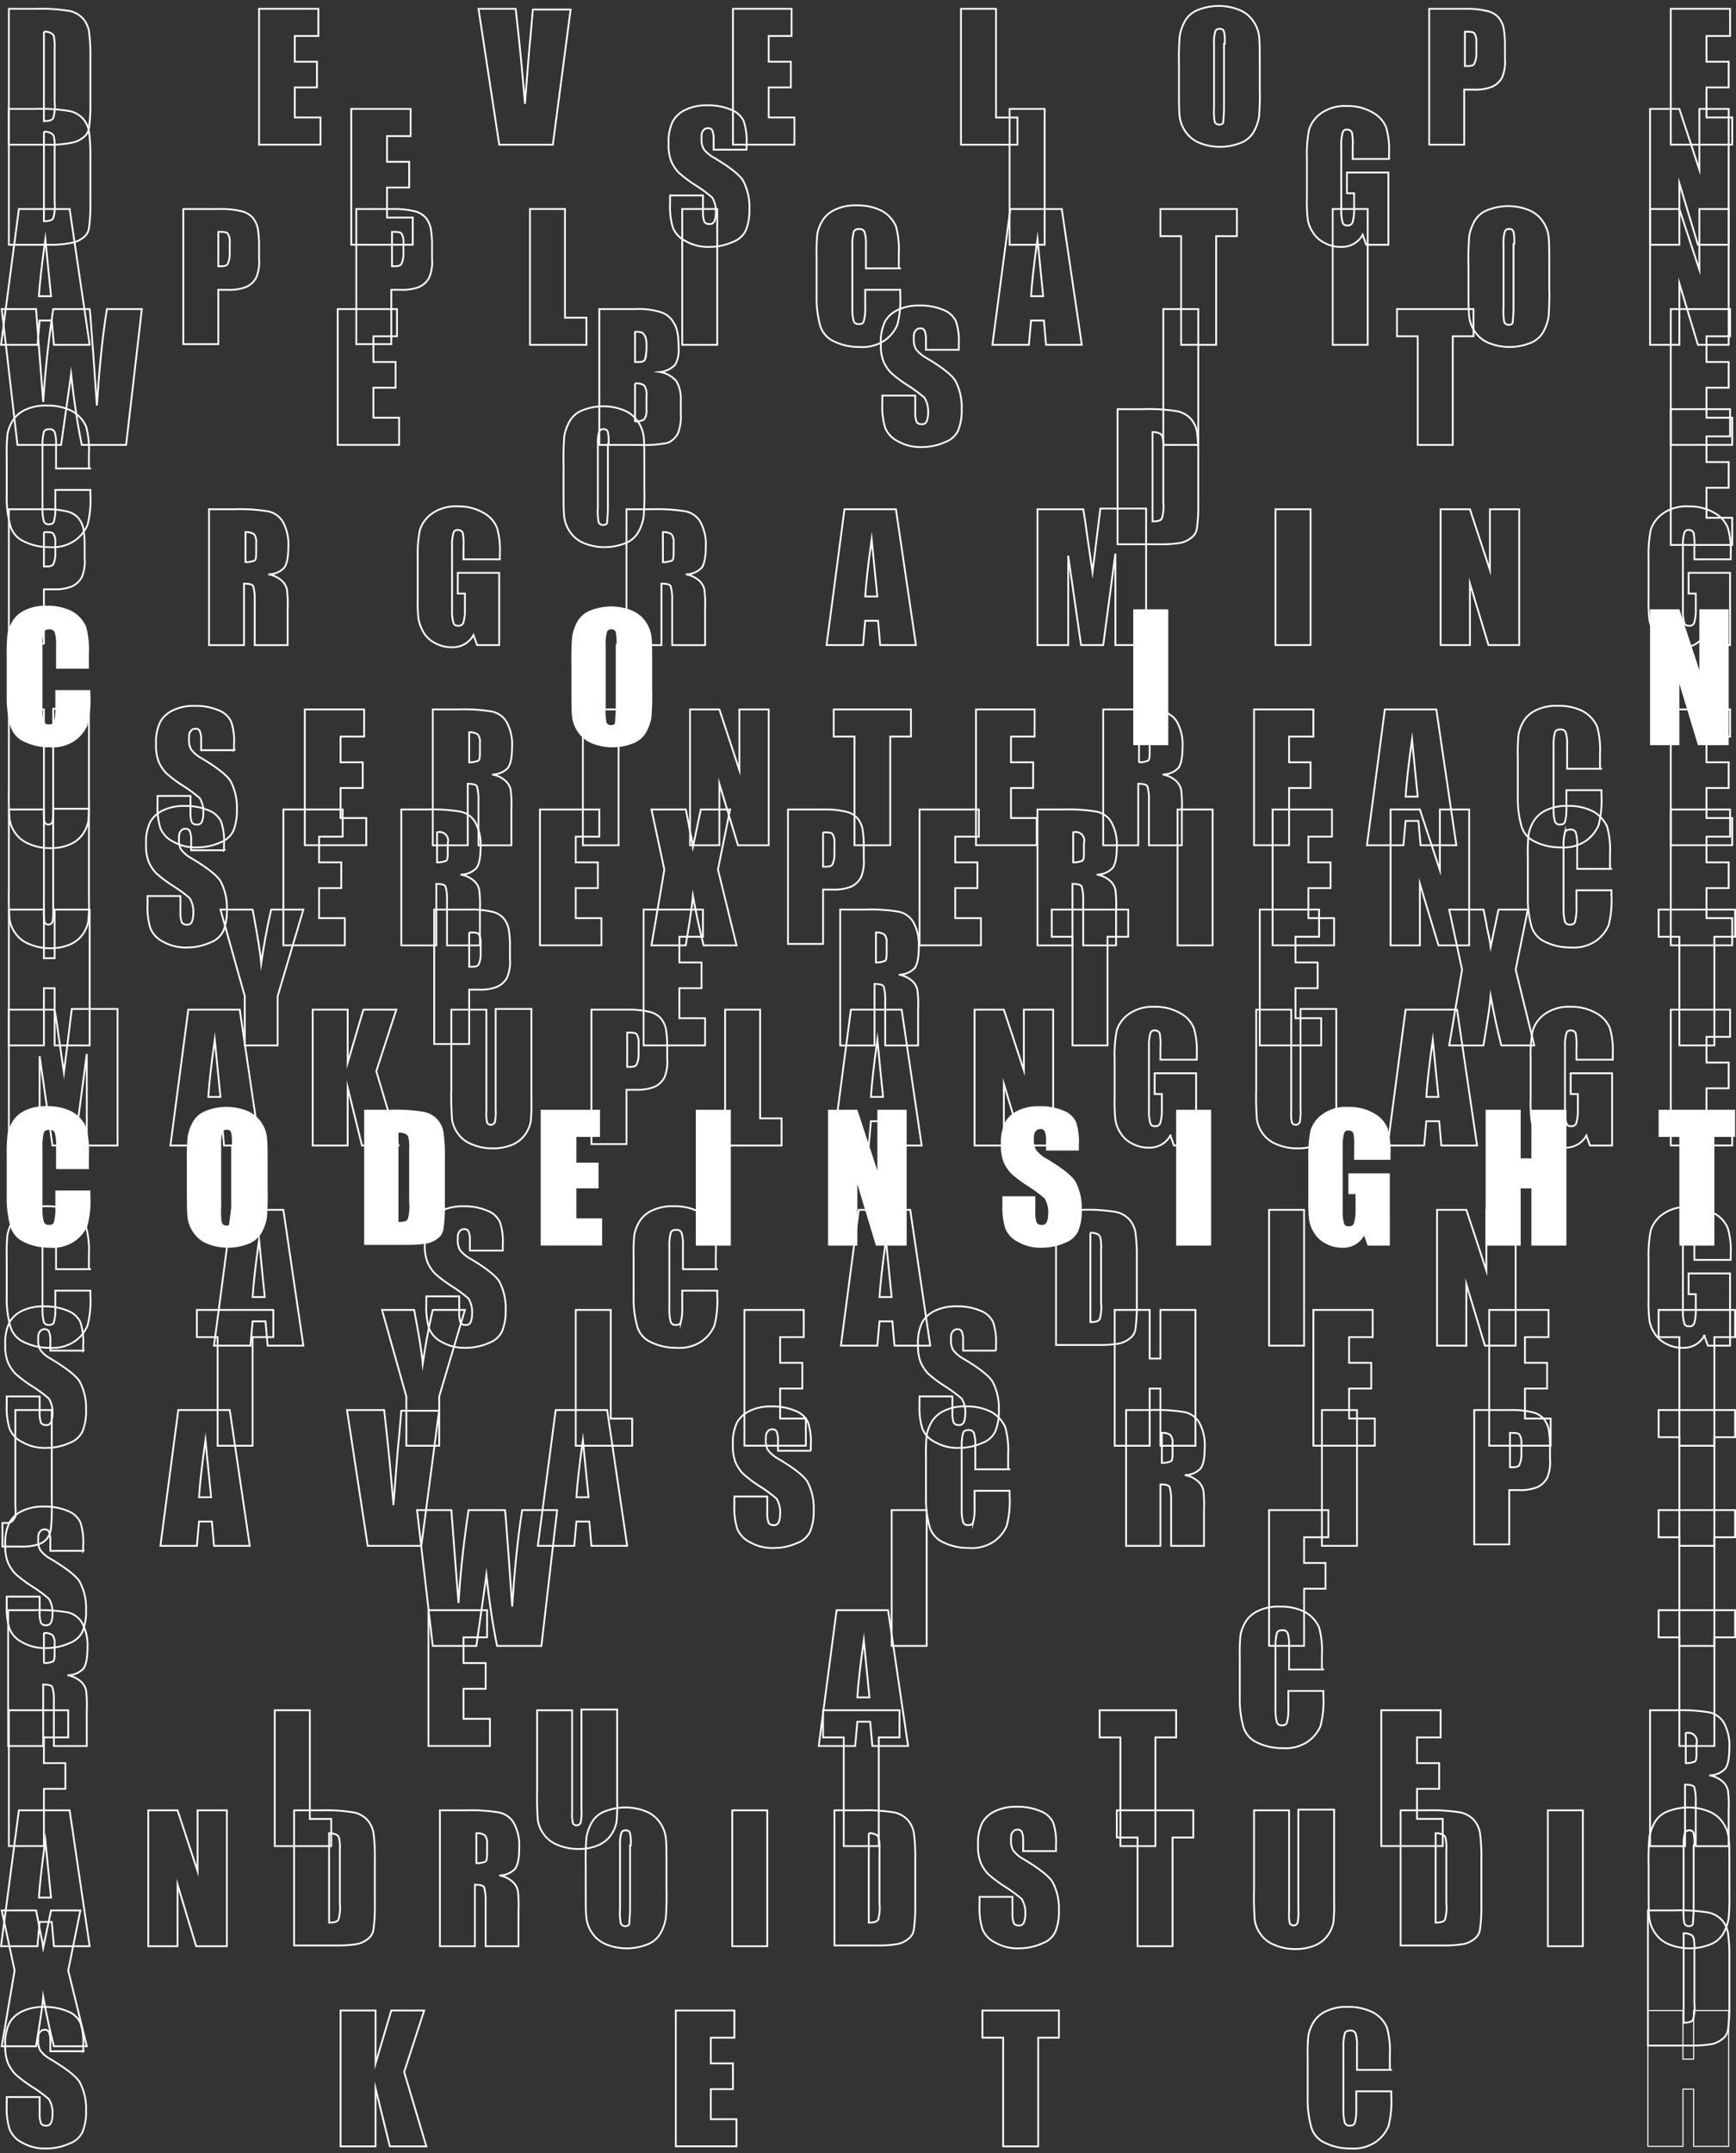 <svg xmlns="http://www.w3.org/2000/svg" width="290.321" height="360" viewBox="0 0 290.321 360">
  <rect x="0" y="0" width="290.321" height="360" fill="#333333" stroke="none"/>
  <g id="그룹_146" data-name="그룹 146" transform="translate(-36.829 -133)">
    <g id="coin_web_main" transform="translate(8.4 75.4)">
      <path id="패스_501" data-name="패스 501" d="M29.7,59h4.423a28.977,28.977,0,0,1,5.738.359,4.26,4.26,0,0,1,2.271,1.315,4.548,4.548,0,0,1,.956,2.032,29.254,29.254,0,0,1,.239,4.3V74.9a26.526,26.526,0,0,1-.239,4.064,2.337,2.337,0,0,1-.956,1.554,4.159,4.159,0,0,1-1.793.837,17.329,17.329,0,0,1-3.227.359H29.7Zm5.857,3.825V77.767c.837,0,1.315-.12,1.554-.478a7.109,7.109,0,0,0,.239-2.749V65.694a8.006,8.006,0,0,0-.12-2.032.841.841,0,0,0-.478-.6A2.217,2.217,0,0,0,35.557,62.825Z" transform="translate(0.215 0.078)" fill="none" stroke="#fff" stroke-miterlimit="10" stroke-width="0.3"/>
      <path id="패스_502" data-name="패스 502" d="M64.82,59h9.8v4.542H70.677v4.3h3.706v4.3H70.677v5.02h4.3v4.542H64.7V59Z" transform="translate(7.052 0.078)" fill="none" stroke="#fff" stroke-miterlimit="10" stroke-width="0.3"/>
      <path id="패스_503" data-name="패스 503" d="M110.82,59l-2.988,22.712H98.867L95.4,59h6.216c.717,6.216,1.2,11.475,1.554,15.9.359-4.423.6-8.248.956-11.595l.359-4.184h6.335Z" transform="translate(13.052 0.078)" fill="none" stroke="#fff" stroke-miterlimit="10" stroke-width="0.3"/>
      <path id="패스_504" data-name="패스 504" d="M131,59h9.8v4.542h-3.825v4.3h3.706v4.3h-3.706v5.02h4.3v4.542H131Z" transform="translate(20.007 0.078)" fill="none" stroke="#fff" stroke-miterlimit="10" stroke-width="0.3"/>
      <path id="패스_505" data-name="패스 505" d="M168.757,59V77.169h3.586v4.542H162.9V59Z" transform="translate(26.24 0.078)" fill="none" stroke="#fff" stroke-miterlimit="10" stroke-width="0.3"/>
      <path id="패스_506" data-name="패스 506" d="M206.907,72.346a46.628,46.628,0,0,1-.12,4.781,7.8,7.8,0,0,1-.956,2.63,4.28,4.28,0,0,1-2.271,1.793,9.3,9.3,0,0,1-3.347.6,9.126,9.126,0,0,1-3.227-.6,5.093,5.093,0,0,1-2.391-1.793,5.606,5.606,0,0,1-1.076-2.63c-.12-.956-.12-2.51-.12-4.9V68.4a46.639,46.639,0,0,1,.12-4.781,7.8,7.8,0,0,1,.956-2.63,4.28,4.28,0,0,1,2.271-1.793,9.3,9.3,0,0,1,3.347-.6,9.126,9.126,0,0,1,3.227.6,5.093,5.093,0,0,1,2.391,1.793,5.606,5.606,0,0,1,1.076,2.63c.12.956.12,2.51.12,4.9Zm-5.857-7.411a8.005,8.005,0,0,0-.12-2.032.655.655,0,0,0-.717-.478.723.723,0,0,0-.717.359,6.279,6.279,0,0,0-.239,2.152V75.574a9.838,9.838,0,0,0,.12,2.391.807.807,0,0,0,.717.478c.359,0,.717-.12.717-.478s.12-1.2.12-2.51V64.935Z" transform="translate(32.199 0)" fill="none" stroke="#fff" stroke-miterlimit="10" stroke-width="0.3"/>
      <path id="패스_507" data-name="패스 507" d="M228.4,59h5.977a14.816,14.816,0,0,1,3.706.359,3.672,3.672,0,0,1,1.913,1.076,4.415,4.415,0,0,1,.837,1.673,17,17,0,0,1,.239,3.108v2.152a6.707,6.707,0,0,1-.478,3.108,3.554,3.554,0,0,1-1.673,1.554,7.721,7.721,0,0,1-3.108.478h-1.554v9.2H228.4Zm5.977,3.825v5.738h.478q.9,0,1.076-.359a3.841,3.841,0,0,0,.359-1.673V64.618a2.465,2.465,0,0,0-.359-1.554C235.692,62.825,235.094,62.825,234.377,62.825Z" transform="translate(39.039 0.078)" fill="none" stroke="#fff" stroke-miterlimit="10" stroke-width="0.3"/>
      <path id="패스_508" data-name="패스 508" d="M262.32,59h9.8v4.542h-3.945v4.3h3.706v4.3h-3.706v5.02h4.3v4.542H262.2V59Z" transform="translate(45.642 0.078)" fill="none" stroke="#fff" stroke-miterlimit="10" stroke-width="0.3"/>
      <path id="패스_509" data-name="패스 509" d="M29.7,73h4.423a28.977,28.977,0,0,1,5.738.359,4.26,4.26,0,0,1,2.271,1.315,4.548,4.548,0,0,1,.956,2.032,29.254,29.254,0,0,1,.239,4.3V88.9a26.526,26.526,0,0,1-.239,4.064,2.337,2.337,0,0,1-.956,1.554,4.159,4.159,0,0,1-1.793.837,17.327,17.327,0,0,1-3.227.359H29.7Zm5.857,3.825V91.767c.837,0,1.315-.12,1.554-.478a7.109,7.109,0,0,0,.239-2.749V79.694a8.006,8.006,0,0,0-.12-2.032.841.841,0,0,0-.478-.6A2.217,2.217,0,0,0,35.557,76.825Z" transform="translate(0.215 2.813)" fill="none" stroke="#fff" stroke-miterlimit="10" stroke-width="0.3"/>
      <path id="패스_510" data-name="패스 510" d="M77.72,73h9.8v4.542H83.577v4.3h3.706v4.3H83.577v5.02h4.3v4.542H77.6V73Z" transform="translate(9.574 2.813)" fill="none" stroke="#fff" stroke-miterlimit="10" stroke-width="0.3"/>
      <path id="패스_511" data-name="패스 511" d="M135.029,79.911h-5.5V78.238a3.694,3.694,0,0,0-.239-1.554.723.723,0,0,0-.717-.359.9.9,0,0,0-.837.478c-.239.239-.239.717-.239,1.315a3.166,3.166,0,0,0,.359,1.673,5.415,5.415,0,0,0,1.673,1.434c2.63,1.554,4.3,2.869,4.9,3.825a9.4,9.4,0,0,1,1.076,4.781,8.84,8.84,0,0,1-.6,3.586,3.829,3.829,0,0,1-2.152,1.913,9.48,9.48,0,0,1-3.825.837,7.585,7.585,0,0,1-4.064-.956,4.335,4.335,0,0,1-2.152-2.271A11.794,11.794,0,0,1,122.239,89V87.561h5.5v2.749a4.434,4.434,0,0,0,.239,1.673.931.931,0,0,0,.837.359.8.8,0,0,0,.837-.478,3.69,3.69,0,0,0,.239-1.315,4.449,4.449,0,0,0-.6-2.63,22.807,22.807,0,0,0-2.749-2.032,21.368,21.368,0,0,1-2.869-2.152,6.7,6.7,0,0,1-1.2-1.793A7.113,7.113,0,0,1,122,78.955a7.73,7.73,0,0,1,.717-3.825,4.822,4.822,0,0,1,2.152-1.913,7.983,7.983,0,0,1,3.586-.717,9.693,9.693,0,0,1,3.945.717,3.829,3.829,0,0,1,2.152,1.913,10.212,10.212,0,0,1,.478,3.825v.956Z" transform="translate(18.249 2.715)" fill="none" stroke="#fff" stroke-miterlimit="10" stroke-width="0.3"/>
      <path id="패스_512" data-name="패스 512" d="M175.557,73V95.712H169.7V73Z" transform="translate(27.569 2.813)" fill="none" stroke="#fff" stroke-miterlimit="10" stroke-width="0.3"/>
      <path id="패스_513" data-name="패스 513" d="M224.807,81.446H218.95V79.413a9.838,9.838,0,0,0-.12-2.391.86.86,0,0,0-.837-.478.655.655,0,0,0-.717.478,6.848,6.848,0,0,0-.239,2.152V90.052a6.483,6.483,0,0,0,.239,2.032c.12.359.359.478.837.478a.8.8,0,0,0,.837-.6,7.468,7.468,0,0,0,.239-2.152v-2.63h-1.2V83.717h6.933V95.79h-3.706l-.6-1.673a3.885,3.885,0,0,1-1.554,1.554,4.093,4.093,0,0,1-2.152.478,5.553,5.553,0,0,1-2.749-.717,4.651,4.651,0,0,1-1.913-1.793,5.239,5.239,0,0,1-.837-2.271,27.184,27.184,0,0,1-.12-3.466V81.206a21.363,21.363,0,0,1,.359-4.662,5.338,5.338,0,0,1,2.032-2.749,6.81,6.81,0,0,1,4.3-1.2,8.213,8.213,0,0,1,4.3,1.076,5,5,0,0,1,2.271,2.51,13.279,13.279,0,0,1,.478,4.3v.956Z" transform="translate(35.697 2.735)" fill="none" stroke="#fff" stroke-miterlimit="10" stroke-width="0.3"/>
      <path id="패스_514" data-name="패스 514" d="M272.449,73V95.712h-5.14L264.2,85.432v10.28h-4.9V73h4.9l3.347,10.16V73Z" transform="translate(45.075 2.813)" fill="none" stroke="#fff" stroke-miterlimit="10" stroke-width="0.3"/>
      <path id="패스_515" data-name="패스 515" d="M40.075,87l3.347,22.712H37.446l-.359-4.064H35.055l-.359,4.064H28.6L31.588,87Zm-3.108,14.583c-.239-2.51-.6-5.738-.956-9.563-.6,4.3-.956,7.531-1.076,9.563Z" transform="translate(0 5.548)" fill="none" stroke="#fff" stroke-miterlimit="10" stroke-width="0.3"/>
      <path id="패스_516" data-name="패스 516" d="M54.1,87h5.977a14.815,14.815,0,0,1,3.706.359,3.672,3.672,0,0,1,1.913,1.076,4.416,4.416,0,0,1,.837,1.673,17.005,17.005,0,0,1,.239,3.108v2.152a6.707,6.707,0,0,1-.478,3.108,3.554,3.554,0,0,1-1.673,1.554,7.721,7.721,0,0,1-3.108.478H59.957v9.085H54.1Zm5.857,3.825v5.738h.478q.9,0,1.076-.359a3.841,3.841,0,0,0,.359-1.673V92.618a2.465,2.465,0,0,0-.359-1.554C61.272,90.825,60.674,90.825,59.957,90.825Z" transform="translate(4.981 5.548)" fill="none" stroke="#fff" stroke-miterlimit="10" stroke-width="0.3"/>
      <path id="패스_517" data-name="패스 517" d="M78.3,87h5.977a14.815,14.815,0,0,1,3.706.359,3.672,3.672,0,0,1,1.913,1.076,4.416,4.416,0,0,1,.837,1.673,17.006,17.006,0,0,1,.239,3.108v2.152a6.707,6.707,0,0,1-.478,3.108,3.555,3.555,0,0,1-1.673,1.554,7.721,7.721,0,0,1-3.108.478H84.157v9.085H78.3V87Zm5.977,3.825v5.738h.478q.9,0,1.076-.359a3.842,3.842,0,0,0,.359-1.673V92.618a2.465,2.465,0,0,0-.359-1.554C85.592,90.825,84.994,90.825,84.277,90.825Z" transform="translate(9.711 5.548)" fill="none" stroke="#fff" stroke-miterlimit="10" stroke-width="0.3"/>
      <path id="패스_518" data-name="패스 518" d="M108.457,87v18.169h3.586v4.542H102.6V87Z" transform="translate(14.458 5.548)" fill="none" stroke="#fff" stroke-miterlimit="10" stroke-width="0.3"/>
      <path id="패스_519" data-name="패스 519" d="M129.757,87v22.712H123.9V87Z" transform="translate(18.62 5.548)" fill="none" stroke="#fff" stroke-miterlimit="10" stroke-width="0.3"/>
      <path id="패스_520" data-name="패스 520" d="M156.805,97.019h-5.857V93.074a6.28,6.28,0,0,0-.239-2.152.86.86,0,0,0-.837-.478c-.478,0-.837.12-.956.478a7.854,7.854,0,0,0-.239,2.271v10.519a7.468,7.468,0,0,0,.239,2.152.8.8,0,0,0,.837.478c.478,0,.717-.12.837-.478a8.263,8.263,0,0,0,.239-2.391v-2.869h5.857v.837a16.559,16.559,0,0,1-.478,5.02,6.182,6.182,0,0,1-2.152,2.63,6.639,6.639,0,0,1-4.184,1.076,9.525,9.525,0,0,1-4.3-.956,4.121,4.121,0,0,1-2.271-2.63,17.318,17.318,0,0,1-.6-5.02V94.987a30.423,30.423,0,0,1,.12-3.706,6.69,6.69,0,0,1,.956-2.391,4.932,4.932,0,0,1,2.271-1.793,7.6,7.6,0,0,1,3.347-.6,8.824,8.824,0,0,1,4.3.956,5.624,5.624,0,0,1,2.271,2.51,14.868,14.868,0,0,1,.478,4.662v2.391Z" transform="translate(22.293 5.45)" fill="none" stroke="#fff" stroke-miterlimit="10" stroke-width="0.3"/>
      <path id="패스_521" data-name="패스 521" d="M178.895,87l3.347,22.712h-5.977l-.359-4.064h-2.152l-.359,4.064h-6.1L170.288,87Zm-3.108,14.583c-.239-2.51-.6-5.738-.956-9.563-.6,4.3-.956,7.531-1.076,9.563Z" transform="translate(27.1 5.548)" fill="none" stroke="#fff" stroke-miterlimit="10" stroke-width="0.3"/>
      <path id="패스_522" data-name="패스 522" d="M203.59,87v4.542h-3.467v18.169h-5.857V91.542H190.8V87Z" transform="translate(31.691 5.548)" fill="none" stroke="#fff" stroke-miterlimit="10" stroke-width="0.3"/>
      <path id="패스_523" data-name="패스 523" d="M220.757,87v22.712H214.9V87Z" transform="translate(36.4 5.548)" fill="none" stroke="#fff" stroke-miterlimit="10" stroke-width="0.3"/>
      <path id="패스_524" data-name="패스 524" d="M247.407,100.346a46.634,46.634,0,0,1-.12,4.781,7.8,7.8,0,0,1-.956,2.63,4.28,4.28,0,0,1-2.271,1.793,9.3,9.3,0,0,1-3.347.6,9.126,9.126,0,0,1-3.227-.6,5.093,5.093,0,0,1-2.391-1.793,5.606,5.606,0,0,1-1.076-2.63c-.12-.956-.12-2.51-.12-4.9V96.4a46.633,46.633,0,0,1,.12-4.781,7.8,7.8,0,0,1,.956-2.63,4.28,4.28,0,0,1,2.271-1.793,9.3,9.3,0,0,1,3.347-.6,9.126,9.126,0,0,1,3.227.6,5.093,5.093,0,0,1,2.391,1.793,5.606,5.606,0,0,1,1.076,2.63c.12.956.12,2.51.12,4.9Zm-5.857-7.411a8.006,8.006,0,0,0-.12-2.032.655.655,0,0,0-.717-.478.723.723,0,0,0-.717.359,6.279,6.279,0,0,0-.239,2.152v10.639a9.837,9.837,0,0,0,.12,2.391.807.807,0,0,0,.717.478c.359,0,.717-.12.717-.478s.12-1.2.12-2.51V92.935Z" transform="translate(40.114 5.47)" fill="none" stroke="#fff" stroke-miterlimit="10" stroke-width="0.3"/>
      <path id="패스_525" data-name="패스 525" d="M272.449,87v22.712h-5.14L264.2,99.432v10.28h-4.9V87h4.9l3.347,10.16V87Z" transform="translate(45.075 5.548)" fill="none" stroke="#fff" stroke-miterlimit="10" stroke-width="0.3"/>
      <path id="패스_526" data-name="패스 526" d="M52.129,101,49.5,123.712H42.088q-1.076-5.2-1.793-11.834c-.239,1.913-.837,5.857-1.673,11.834H31.33L28.7,101h5.738l.6,7.889.6,7.65c.239-3.945.717-9.2,1.673-15.539h6.1c.12.717.239,3.108.6,7.531l.6,8.606c.359-5.5.837-10.878,1.673-16.137Z" transform="translate(0.02 8.283)" fill="none" stroke="#fff" stroke-miterlimit="10" stroke-width="0.3"/>
      <path id="패스_527" data-name="패스 527" d="M75.82,101h9.8v4.542H81.677v4.3h3.706v4.3H81.677v5.02h4.3v4.542H75.7V101Z" transform="translate(9.203 8.283)" fill="none" stroke="#fff" stroke-miterlimit="10" stroke-width="0.3"/>
      <path id="패스_528" data-name="패스 528" d="M112.42,101h5.857a12.473,12.473,0,0,1,4.184.478,3.7,3.7,0,0,1,2.271,1.793c.6.837.837,2.271.837,4.3a4.908,4.908,0,0,1-.6,2.749,4.064,4.064,0,0,1-2.51,1.2,4.654,4.654,0,0,1,2.749,1.554,5.868,5.868,0,0,1,.717,3.227v2.152a7.9,7.9,0,0,1-.478,3.347,3.525,3.525,0,0,1-1.673,1.554,19.227,19.227,0,0,1-4.662.359H112.3V101Zm5.857,3.825v5.02h.6c.6,0,.956-.12,1.076-.478a8.262,8.262,0,0,0,.239-2.391,3.433,3.433,0,0,0-.239-1.434,2.608,2.608,0,0,0-.478-.6A2.684,2.684,0,0,0,118.277,104.825Zm0,8.606v6.335a2.243,2.243,0,0,0,1.554-.359,2.645,2.645,0,0,0,.359-1.673v-2.152a2.837,2.837,0,0,0-.359-1.793A2.243,2.243,0,0,0,118.277,113.432Z" transform="translate(16.354 8.283)" fill="none" stroke="#fff" stroke-miterlimit="10" stroke-width="0.3"/>
      <path id="패스_529" data-name="패스 529" d="M164.729,107.911h-5.5v-1.673a3.694,3.694,0,0,0-.239-1.554.723.723,0,0,0-.717-.359.9.9,0,0,0-.837.478c-.239.239-.239.717-.239,1.315a3.166,3.166,0,0,0,.359,1.673,5.415,5.415,0,0,0,1.673,1.434c2.63,1.554,4.3,2.869,4.9,3.825a9.4,9.4,0,0,1,1.076,4.781,8.841,8.841,0,0,1-.6,3.586,3.829,3.829,0,0,1-2.152,1.913,9.48,9.48,0,0,1-3.825.837,7.585,7.585,0,0,1-4.064-.956,4.335,4.335,0,0,1-2.152-2.271,11.8,11.8,0,0,1-.478-3.945v-1.434h5.5v2.749a4.434,4.434,0,0,0,.239,1.674.931.931,0,0,0,.837.359.8.8,0,0,0,.837-.478,3.69,3.69,0,0,0,.239-1.315,4.449,4.449,0,0,0-.6-2.63,22.809,22.809,0,0,0-2.749-2.032,21.368,21.368,0,0,1-2.869-2.152,6.7,6.7,0,0,1-1.2-1.793,7.113,7.113,0,0,1-.478-2.988,7.73,7.73,0,0,1,.717-3.825,4.822,4.822,0,0,1,2.152-1.913,7.984,7.984,0,0,1,3.586-.717,9.693,9.693,0,0,1,3.945.717,3.829,3.829,0,0,1,2.152,1.913,10.211,10.211,0,0,1,.478,3.825Z" transform="translate(24.052 8.185)" fill="none" stroke="#fff" stroke-miterlimit="10" stroke-width="0.3"/>
      <path id="패스_530" data-name="패스 530" d="M197.057,101v22.712H191.2V101Z" transform="translate(31.769 8.283)" fill="none" stroke="#fff" stroke-miterlimit="10" stroke-width="0.3"/>
      <path id="패스_531" data-name="패스 531" d="M236.69,101v4.542h-3.467v18.169h-5.857V105.542H223.9V101Z" transform="translate(38.16 8.283)" fill="none" stroke="#fff" stroke-miterlimit="10" stroke-width="0.3"/>
      <path id="패스_532" data-name="패스 532" d="M262.32,101h9.8v4.542h-3.945v4.3h3.706v4.3h-3.706v5.02h4.3v4.542H262.2V101Z" transform="translate(45.642 8.283)" fill="none" stroke="#fff" stroke-miterlimit="10" stroke-width="0.3"/>
      <path id="패스_533" data-name="패스 533" d="M43.505,125.019H37.648v-3.945a6.279,6.279,0,0,0-.239-2.152.86.86,0,0,0-.837-.478c-.478,0-.837.12-.956.478a7.855,7.855,0,0,0-.239,2.271v10.519a7.468,7.468,0,0,0,.239,2.152.8.8,0,0,0,.837.478c.478,0,.717-.12.837-.478a8.262,8.262,0,0,0,.239-2.391v-2.869h5.857v.837a16.558,16.558,0,0,1-.478,5.02,6.182,6.182,0,0,1-2.152,2.63,6.639,6.639,0,0,1-4.184,1.076,9.525,9.525,0,0,1-4.3-.956A4.121,4.121,0,0,1,30,134.582a17.318,17.318,0,0,1-.6-5.02v-6.574a30.428,30.428,0,0,1,.12-3.706,6.69,6.69,0,0,1,.956-2.391,4.932,4.932,0,0,1,2.271-1.793,7.6,7.6,0,0,1,3.347-.6,8.823,8.823,0,0,1,4.3.956,5.624,5.624,0,0,1,2.271,2.51,14.868,14.868,0,0,1,.478,4.662v2.391Z" transform="translate(0.156 10.92)" fill="none" stroke="#fff" stroke-miterlimit="10" stroke-width="0.3"/>
      <path id="패스_534" data-name="패스 534" d="M120.807,128.346a46.645,46.645,0,0,1-.12,4.781,7.8,7.8,0,0,1-.956,2.63,4.28,4.28,0,0,1-2.271,1.793,9.3,9.3,0,0,1-3.347.6,9.126,9.126,0,0,1-3.227-.6,5.093,5.093,0,0,1-2.391-1.793,5.606,5.606,0,0,1-1.076-2.63c-.12-.956-.12-2.51-.12-4.9V124.4a46.645,46.645,0,0,1,.12-4.781,7.8,7.8,0,0,1,.956-2.63,4.28,4.28,0,0,1,2.271-1.793,9.3,9.3,0,0,1,3.347-.6,9.126,9.126,0,0,1,3.227.6,5.093,5.093,0,0,1,2.391,1.793,5.606,5.606,0,0,1,1.076,2.63c.12.956.12,2.51.12,4.9Zm-5.977-7.411a8.006,8.006,0,0,0-.12-2.032.655.655,0,0,0-.717-.478.723.723,0,0,0-.717.359,6.279,6.279,0,0,0-.239,2.152v10.639a9.838,9.838,0,0,0,.12,2.391.807.807,0,0,0,.717.478c.359,0,.717-.12.717-.478s.12-1.2.12-2.51V120.935Z" transform="translate(15.377 10.939)" fill="none" stroke="#fff" stroke-miterlimit="10" stroke-width="0.3"/>
      <path id="패스_535" data-name="패스 535" d="M184.7,115h4.423a28.975,28.975,0,0,1,5.738.359,4.26,4.26,0,0,1,2.271,1.315,4.549,4.549,0,0,1,.956,2.032,29.251,29.251,0,0,1,.239,4.3V130.9a26.527,26.527,0,0,1-.239,4.064,2.337,2.337,0,0,1-.956,1.554,4.159,4.159,0,0,1-1.793.837,19.266,19.266,0,0,1-3.108.239H184.82V115Zm5.977,3.825v14.942c.837,0,1.315-.12,1.554-.478a7.109,7.109,0,0,0,.239-2.749v-8.846a8,8,0,0,0-.12-2.032.841.841,0,0,0-.478-.6A2.572,2.572,0,0,0,190.677,118.825Z" transform="translate(30.5 11.017)" fill="none" stroke="#fff" stroke-miterlimit="10" stroke-width="0.3"/>
      <path id="패스_536" data-name="패스 536" d="M262.32,115h9.8v4.542h-3.945v4.3h3.706v4.3h-3.706v5.02h4.3v4.542H262.2V115Z" transform="translate(45.642 11.017)" fill="none" stroke="#fff" stroke-miterlimit="10" stroke-width="0.3"/>
      <path id="패스_537" data-name="패스 537" d="M29.7,129h5.977a14.815,14.815,0,0,1,3.706.359,3.672,3.672,0,0,1,1.913,1.076,4.416,4.416,0,0,1,.837,1.673,17,17,0,0,1,.239,3.108v2.032a6.707,6.707,0,0,1-.478,3.108,3.554,3.554,0,0,1-1.673,1.554,7.721,7.721,0,0,1-3.108.478H35.557v9.085H29.7Zm5.857,3.825v5.738h.478q.9,0,1.076-.359a3.841,3.841,0,0,0,.359-1.673v-1.913a2.465,2.465,0,0,0-.359-1.554C36.872,132.825,36.394,132.825,35.557,132.825Z" transform="translate(0.215 13.752)" fill="none" stroke="#fff" stroke-miterlimit="10" stroke-width="0.3"/>
      <path id="패스_538" data-name="패스 538" d="M57.82,129H62a28.344,28.344,0,0,1,5.618.359,3.724,3.724,0,0,1,2.391,1.673,7.72,7.72,0,0,1,.956,4.184q0,2.69-.717,3.586a3.606,3.606,0,0,1-2.63,1.076,4.459,4.459,0,0,1,2.391,1.2,2.9,2.9,0,0,1,.717,1.315,19.7,19.7,0,0,1,.12,3.347v5.977h-5.5v-7.531a7.854,7.854,0,0,0-.239-2.271c-.12-.359-.717-.478-1.554-.478v10.28H57.7V129Zm5.977,3.825v5.02a3.9,3.9,0,0,0,1.434-.239c.359-.12.359-.717.359-1.793v-1.2a2.077,2.077,0,0,0-.359-1.434A2.3,2.3,0,0,0,63.8,132.825Z" transform="translate(5.685 13.752)" fill="none" stroke="#fff" stroke-miterlimit="10" stroke-width="0.3"/>
      <path id="패스_539" data-name="패스 539" d="M100.407,137.446H94.55v-2.032a9.837,9.837,0,0,0-.12-2.391.86.86,0,0,0-.837-.478.655.655,0,0,0-.717.478,6.849,6.849,0,0,0-.239,2.152v10.878a6.482,6.482,0,0,0,.239,2.032c.12.359.359.478.837.478a.8.8,0,0,0,.837-.6,7.468,7.468,0,0,0,.239-2.152v-2.63h-1.2v-3.466h6.933V151.79H96.821l-.6-1.673a3.885,3.885,0,0,1-1.554,1.554,4.093,4.093,0,0,1-2.152.478,5.553,5.553,0,0,1-2.749-.717,4.65,4.65,0,0,1-1.913-1.793,7.4,7.4,0,0,1-.837-2.271,27.182,27.182,0,0,1-.12-3.466v-6.694a21.363,21.363,0,0,1,.359-4.662,5.338,5.338,0,0,1,2.032-2.749,6.809,6.809,0,0,1,4.3-1.2,8.213,8.213,0,0,1,4.3,1.076,5,5,0,0,1,2.271,2.51,13.279,13.279,0,0,1,.478,4.3v.956Z" transform="translate(11.391 13.674)" fill="none" stroke="#fff" stroke-miterlimit="10" stroke-width="0.3"/>
      <path id="패스_540" data-name="패스 540" d="M116.22,129H120.4a28.343,28.343,0,0,1,5.618.359,3.724,3.724,0,0,1,2.391,1.673,7.72,7.72,0,0,1,.956,4.184q0,2.69-.717,3.586a3.606,3.606,0,0,1-2.63,1.076,4.459,4.459,0,0,1,2.391,1.2,2.9,2.9,0,0,1,.717,1.315,19.7,19.7,0,0,1,.12,3.347v5.977h-5.5v-7.531a7.854,7.854,0,0,0-.239-2.271c-.12-.359-.717-.478-1.554-.478v10.28H116.1V129Zm5.977,3.825v5.02a3.9,3.9,0,0,0,1.434-.239c.359-.12.359-.717.359-1.793v-1.2a2.077,2.077,0,0,0-.359-1.434A2.3,2.3,0,0,0,122.2,132.825Z" transform="translate(17.096 13.752)" fill="none" stroke="#fff" stroke-miterlimit="10" stroke-width="0.3"/>
      <path id="패스_541" data-name="패스 541" d="M155.695,129l3.347,22.712h-5.977l-.359-4.064h-2.152l-.359,4.064h-6.1L147.088,129Zm-3.108,14.583c-.239-2.51-.6-5.738-.956-9.563-.6,4.3-.956,7.531-1.076,9.563Z" transform="translate(22.567 13.752)" fill="none" stroke="#fff" stroke-miterlimit="10" stroke-width="0.3"/>
      <path id="패스_542" data-name="패스 542" d="M191.769,129.02v22.712h-5.14v-15.3l-2.032,15.3h-3.706l-2.152-14.942v14.942H173.6V129.02h7.65c.239,1.315.478,2.988.717,4.781l.837,5.738,1.315-10.639h7.65Z" transform="translate(28.331 13.733)" fill="none" stroke="#fff" stroke-miterlimit="10" stroke-width="0.3"/>
      <path id="패스_543" data-name="패스 543" d="M212.757,129v22.712H206.9V129Z" transform="translate(34.837 13.752)" fill="none" stroke="#fff" stroke-miterlimit="10" stroke-width="0.3"/>
      <path id="패스_544" data-name="패스 544" d="M243.149,129v22.712h-5.14l-3.108-10.28v10.28H230V129h4.9l3.347,10.16V129Z" transform="translate(39.352 13.752)" fill="none" stroke="#fff" stroke-miterlimit="10" stroke-width="0.3"/>
      <path id="패스_545" data-name="패스 545" d="M272.607,137.446H266.75v-2.032a9.834,9.834,0,0,0-.12-2.391.86.86,0,0,0-.837-.478.655.655,0,0,0-.717.478,6.848,6.848,0,0,0-.239,2.152v10.878a6.482,6.482,0,0,0,.239,2.032c.12.359.359.478.837.478a.8.8,0,0,0,.837-.6,7.468,7.468,0,0,0,.239-2.152v-2.63h-1.2v-3.466h6.933V151.79h-3.706l-.6-1.673a3.885,3.885,0,0,1-1.554,1.554,4.093,4.093,0,0,1-2.152.478,5.553,5.553,0,0,1-2.749-.717,4.651,4.651,0,0,1-1.913-1.793,5.239,5.239,0,0,1-.837-2.271,27.175,27.175,0,0,1-.12-3.466v-6.694a21.367,21.367,0,0,1,.359-4.662,5.338,5.338,0,0,1,2.032-2.749,6.809,6.809,0,0,1,4.3-1.2,8.213,8.213,0,0,1,4.3,1.076,5,5,0,0,1,2.271,2.51,13.281,13.281,0,0,1,.478,4.3v.956Z" transform="translate(45.036 13.674)" fill="none" stroke="#fff" stroke-miterlimit="10" stroke-width="0.3"/>
      <path id="패스_546" data-name="패스 546" d="M43.505,153.019H37.648v-3.945a6.279,6.279,0,0,0-.239-2.152.86.86,0,0,0-.837-.478c-.478,0-.837.12-.956.478a7.854,7.854,0,0,0-.239,2.271v10.519a7.468,7.468,0,0,0,.239,2.152.8.8,0,0,0,.837.478c.478,0,.717-.12.837-.478a8.262,8.262,0,0,0,.239-2.391v-2.869h5.857v.837a16.559,16.559,0,0,1-.478,5.02,6.182,6.182,0,0,1-2.152,2.63,6.639,6.639,0,0,1-4.184,1.076,9.525,9.525,0,0,1-4.3-.956A4.121,4.121,0,0,1,30,162.582a17.318,17.318,0,0,1-.6-5.02v-6.574a30.428,30.428,0,0,1,.12-3.706,6.69,6.69,0,0,1,.956-2.391,4.932,4.932,0,0,1,2.271-1.793,7.6,7.6,0,0,1,3.347-.6,8.823,8.823,0,0,1,4.3.956,5.624,5.624,0,0,1,2.271,2.51,14.868,14.868,0,0,1,.478,4.662v2.391Z" transform="translate(0.156 16.389)" fill="#fff"/>
      <path id="패스_547" data-name="패스 547" d="M121.907,156.346a46.645,46.645,0,0,1-.12,4.781,7.8,7.8,0,0,1-.956,2.63,4.28,4.28,0,0,1-2.271,1.793,9.3,9.3,0,0,1-3.347.6,9.126,9.126,0,0,1-3.227-.6,5.093,5.093,0,0,1-2.391-1.793,5.606,5.606,0,0,1-1.076-2.63c-.12-.956-.12-2.51-.12-4.9V152.4a46.646,46.646,0,0,1,.12-4.781,7.8,7.8,0,0,1,.956-2.63,4.28,4.28,0,0,1,2.271-1.793,9.3,9.3,0,0,1,3.347-.6,9.126,9.126,0,0,1,3.227.6,5.093,5.093,0,0,1,2.391,1.793,5.606,5.606,0,0,1,1.076,2.63c.12.956.12,2.51.12,4.9Zm-5.977-7.411a8.007,8.007,0,0,0-.12-2.032.655.655,0,0,0-.717-.478.723.723,0,0,0-.717.359,6.28,6.28,0,0,0-.239,2.152v10.639a9.837,9.837,0,0,0,.12,2.391.807.807,0,0,0,.717.478c.359,0,.717-.12.717-.478s.12-1.2.12-2.51V148.935Z" transform="translate(15.592 16.409)" fill="#fff"/>
      <path id="패스_548" data-name="패스 548" d="M192.857,143v22.712H187V143Z" transform="translate(30.949 16.487)" fill="#fff"/>
      <path id="패스_549" data-name="패스 549" d="M272.449,143v22.712h-5.14l-3.108-10.28v10.28h-4.9V143h4.9l3.347,10.16V143Z" transform="translate(45.075 16.487)" fill="#fff"/>
      <path id="패스_550" data-name="패스 550" d="M43.088,157.02V172.2a27.265,27.265,0,0,1-.12,3.586,5.689,5.689,0,0,1-.956,2.152,5.014,5.014,0,0,1-2.152,1.673,8.182,8.182,0,0,1-3.227.6,8.733,8.733,0,0,1-3.586-.717,5.073,5.073,0,0,1-2.271-1.793,5.441,5.441,0,0,1-.956-2.271,49.511,49.511,0,0,1-.12-5.02V157.02h5.857v16.974a6.924,6.924,0,0,0,.12,1.913.73.73,0,0,0,1.315-.12,9.168,9.168,0,0,0,.12-2.152V156.9h5.977Z" transform="translate(0.215 19.202)" fill="none" stroke="#fff" stroke-miterlimit="10" stroke-width="0.3"/>
      <path id="패스_551" data-name="패스 551" d="M63.329,163.911h-5.5v-1.673a3.693,3.693,0,0,0-.239-1.554.723.723,0,0,0-.717-.359.9.9,0,0,0-.837.478c-.239.239-.239.717-.239,1.315a3.166,3.166,0,0,0,.359,1.673,5.415,5.415,0,0,0,1.673,1.434c2.63,1.554,4.3,2.869,4.9,3.825a9.4,9.4,0,0,1,1.076,4.781,8.84,8.84,0,0,1-.6,3.586,3.829,3.829,0,0,1-2.152,1.913,9.48,9.48,0,0,1-3.825.837,7.585,7.585,0,0,1-4.064-.956,4.335,4.335,0,0,1-2.152-2.271A11.8,11.8,0,0,1,50.539,173v-1.434h5.5v2.749a4.433,4.433,0,0,0,.239,1.673.931.931,0,0,0,.837.359.8.8,0,0,0,.837-.478,3.69,3.69,0,0,0,.239-1.315,4.449,4.449,0,0,0-.6-2.63,22.807,22.807,0,0,0-2.749-2.032,21.365,21.365,0,0,1-2.869-2.152,6.7,6.7,0,0,1-1.2-1.793,7.113,7.113,0,0,1-.478-2.988,7.73,7.73,0,0,1,.717-3.825,4.822,4.822,0,0,1,2.152-1.913,7.983,7.983,0,0,1,3.586-.717,9.693,9.693,0,0,1,3.945.717,3.829,3.829,0,0,1,2.152,1.913,10.212,10.212,0,0,1,.478,3.825v.956Z" transform="translate(4.239 19.124)" fill="none" stroke="#fff" stroke-miterlimit="10" stroke-width="0.3"/>
      <path id="패스_552" data-name="패스 552" d="M71.22,157h9.8v4.542H77.077v4.3h3.706v4.3H77.077v5.02h4.3v4.542H71.1V157Z" transform="translate(8.304 19.222)" fill="none" stroke="#fff" stroke-miterlimit="10" stroke-width="0.3"/>
      <path id="패스_553" data-name="패스 553" d="M89.12,157H93.3a28.344,28.344,0,0,1,5.618.359,3.724,3.724,0,0,1,2.391,1.673,7.72,7.72,0,0,1,.956,4.184q0,2.69-.717,3.586a3.606,3.606,0,0,1-2.63,1.076,4.459,4.459,0,0,1,2.391,1.2,2.9,2.9,0,0,1,.717,1.315,19.7,19.7,0,0,1,.12,3.347v5.977h-5.5v-7.531a7.855,7.855,0,0,0-.239-2.271c-.12-.359-.717-.478-1.554-.478v10.28H89V157Zm5.977,3.825v5.02a3.9,3.9,0,0,0,1.434-.239c.359-.12.359-.717.359-1.793v-1.2a2.077,2.077,0,0,0-.359-1.434A2.3,2.3,0,0,0,95.1,160.825Z" transform="translate(11.801 19.222)" fill="none" stroke="#fff" stroke-miterlimit="10" stroke-width="0.3"/>
      <path id="패스_554" data-name="패스 554" d="M115.977,157v22.712H110V157Z" transform="translate(15.904 19.222)" fill="none" stroke="#fff" stroke-miterlimit="10" stroke-width="0.3"/>
      <path id="패스_555" data-name="패스 555" d="M138.149,157v22.712h-5.14l-3.108-10.28v10.28H125V157h4.9l3.347,10.16V157Z" transform="translate(18.835 19.222)" fill="none" stroke="#fff" stroke-miterlimit="10" stroke-width="0.3"/>
      <path id="패스_556" data-name="패스 556" d="M158.01,157v4.542h-3.466v18.169h-5.977V161.542H145.1V157Z" transform="translate(22.762 19.222)" fill="none" stroke="#fff" stroke-miterlimit="10" stroke-width="0.3"/>
      <path id="패스_557" data-name="패스 557" d="M165,157h9.8v4.542h-3.945v4.3h3.706v4.3h-3.706v5.02h4.3v4.542H165Z" transform="translate(26.65 19.222)" fill="none" stroke="#fff" stroke-miterlimit="10" stroke-width="0.3"/>
      <path id="패스_558" data-name="패스 558" d="M182.92,157H187.1a28.344,28.344,0,0,1,5.618.359,3.724,3.724,0,0,1,2.391,1.673,7.72,7.72,0,0,1,.956,4.184q0,2.69-.717,3.586a3.606,3.606,0,0,1-2.63,1.076,4.459,4.459,0,0,1,2.391,1.2,2.9,2.9,0,0,1,.717,1.315,19.7,19.7,0,0,1,.12,3.347v5.977h-5.5v-7.531a7.856,7.856,0,0,0-.239-2.271c-.12-.359-.717-.478-1.554-.478v10.28H182.8V157Zm5.857,3.825v5.02a3.9,3.9,0,0,0,1.434-.239c.359-.12.359-.717.359-1.793v-1.2a1.437,1.437,0,0,0-1.793-1.793Z" transform="translate(30.128 19.222)" fill="none" stroke="#fff" stroke-miterlimit="10" stroke-width="0.3"/>
      <path id="패스_559" data-name="패스 559" d="M203.8,157h10.041v4.542h-4.064v4.3h3.586v4.3h-3.586v9.563H203.92V157Z" transform="translate(34.231 19.222)" fill="none" stroke="#fff" stroke-miterlimit="10" stroke-width="0.3"/>
      <path id="패스_560" data-name="패스 560" d="M231.295,157l3.347,22.712h-5.977l-.359-4.064h-2.152l-.359,4.064h-6.1L222.688,157Zm-3.108,14.583c-.239-2.51-.6-5.738-.956-9.563-.6,4.3-.956,7.531-1.076,9.563Z" transform="translate(37.338 19.222)" fill="none" stroke="#fff" stroke-miterlimit="10" stroke-width="0.3"/>
      <path id="패스_561" data-name="패스 561" d="M254.905,167.019h-5.857v-3.945a6.28,6.28,0,0,0-.239-2.152.86.86,0,0,0-.837-.478c-.478,0-.837.12-.956.478a7.856,7.856,0,0,0-.239,2.271v10.519a7.469,7.469,0,0,0,.239,2.152.8.8,0,0,0,.837.478c.478,0,.717-.12.837-.478a8.262,8.262,0,0,0,.239-2.391v-2.869h5.857v.837a16.558,16.558,0,0,1-.478,5.02,6.182,6.182,0,0,1-2.152,2.63,6.639,6.639,0,0,1-4.184,1.076,9.525,9.525,0,0,1-4.3-.956,4.121,4.121,0,0,1-2.271-2.63,17.318,17.318,0,0,1-.6-5.02v-6.574a30.428,30.428,0,0,1,.12-3.706,6.69,6.69,0,0,1,.956-2.391,4.932,4.932,0,0,1,2.271-1.793,7.6,7.6,0,0,1,3.347-.6,8.823,8.823,0,0,1,4.3.956,5.624,5.624,0,0,1,2.271,2.51,14.867,14.867,0,0,1,.478,4.662v2.391Z" transform="translate(41.461 19.124)" fill="none" stroke="#fff" stroke-miterlimit="10" stroke-width="0.3"/>
      <path id="패스_562" data-name="패스 562" d="M262.32,157h9.8v4.542h-3.945v4.3h3.706v4.3h-3.706v5.02h4.3v4.542H262.2V157Z" transform="translate(45.642 19.222)" fill="none" stroke="#fff" stroke-miterlimit="10" stroke-width="0.3"/>
      <path id="패스_563" data-name="패스 563" d="M43.088,171.02V186.2a27.266,27.266,0,0,1-.12,3.586,5.689,5.689,0,0,1-.956,2.152,5.014,5.014,0,0,1-2.152,1.673,8.182,8.182,0,0,1-3.227.6,8.734,8.734,0,0,1-3.586-.717,5.073,5.073,0,0,1-2.271-1.793,5.441,5.441,0,0,1-.956-2.271,49.511,49.511,0,0,1-.12-5.02V171.02h5.857v16.974a6.924,6.924,0,0,0,.12,1.913.73.73,0,0,0,1.315-.12,9.168,9.168,0,0,0,.12-2.152V170.9h5.977Z" transform="translate(0.215 21.937)" fill="none" stroke="#fff" stroke-miterlimit="10" stroke-width="0.3"/>
      <path id="패스_564" data-name="패스 564" d="M61.929,177.911h-5.5v-1.673a3.693,3.693,0,0,0-.239-1.554.723.723,0,0,0-.717-.359.9.9,0,0,0-.837.478c-.239.239-.239.717-.239,1.315a3.166,3.166,0,0,0,.359,1.673,5.415,5.415,0,0,0,1.673,1.434c2.63,1.554,4.3,2.869,4.9,3.825a9.4,9.4,0,0,1,1.076,4.781,8.84,8.84,0,0,1-.6,3.586,3.829,3.829,0,0,1-2.152,1.913,9.48,9.48,0,0,1-3.825.837,7.585,7.585,0,0,1-4.064-.956,4.335,4.335,0,0,1-2.152-2.271A11.8,11.8,0,0,1,49.139,187v-1.434h5.5v2.749a4.433,4.433,0,0,0,.239,1.673.931.931,0,0,0,.837.359.8.8,0,0,0,.837-.478,3.69,3.69,0,0,0,.239-1.315,4.449,4.449,0,0,0-.6-2.63,22.807,22.807,0,0,0-2.749-2.032,21.369,21.369,0,0,1-2.869-2.152,6.7,6.7,0,0,1-1.2-1.793,7.113,7.113,0,0,1-.478-2.988,7.73,7.73,0,0,1,.717-3.825,4.822,4.822,0,0,1,2.152-1.913,7.983,7.983,0,0,1,3.586-.717,9.693,9.693,0,0,1,3.945.717,3.829,3.829,0,0,1,2.152,1.913,10.212,10.212,0,0,1,.478,3.825v.956Z" transform="translate(3.965 21.859)" fill="none" stroke="#fff" stroke-miterlimit="10" stroke-width="0.3"/>
      <path id="패스_565" data-name="패스 565" d="M68.22,171h9.8v4.542H74.077v4.3h3.706v4.3H74.077v5.02h4.3v4.542H68.1V171Z" transform="translate(7.716 21.957)" fill="none" stroke="#fff" stroke-miterlimit="10" stroke-width="0.3"/>
      <path id="패스_566" data-name="패스 566" d="M84.72,171H88.9a28.343,28.343,0,0,1,5.618.359,3.724,3.724,0,0,1,2.391,1.673,7.72,7.72,0,0,1,.956,4.184q0,2.69-.717,3.586a3.606,3.606,0,0,1-2.63,1.076,4.459,4.459,0,0,1,2.391,1.2,2.9,2.9,0,0,1,.717,1.315,19.7,19.7,0,0,1,.12,3.347v5.977h-5.5v-7.531a7.854,7.854,0,0,0-.239-2.271c-.12-.359-.717-.478-1.554-.478v10.28H84.6V171Zm5.857,3.825v5.02a3.9,3.9,0,0,0,1.434-.239c.359-.12.359-.717.359-1.793v-1.2a1.437,1.437,0,0,0-1.793-1.793Z" transform="translate(10.942 21.957)" fill="none" stroke="#fff" stroke-miterlimit="10" stroke-width="0.3"/>
      <path id="패스_567" data-name="패스 567" d="M104.12,171h9.8v4.542h-3.945v4.3h3.706v4.3h-3.706v5.02h4.3v4.542H104V171Z" transform="translate(14.732 21.957)" fill="none" stroke="#fff" stroke-miterlimit="10" stroke-width="0.3"/>
      <path id="패스_568" data-name="패스 568" d="M132.749,171l-2.032,10.041,3.108,12.671h-5.5q-.9-3.407-1.793-8.248c-.12,1.434-.359,2.988-.6,4.542l-.6,3.706H119.6l2.152-12.671L119.6,171h5.738c.12.6.359,1.673.6,3.108.239,1.076.478,2.152.6,3.108L127.848,171h4.9Z" transform="translate(17.78 21.957)" fill="none" stroke="#fff" stroke-miterlimit="10" stroke-width="0.3"/>
      <path id="패스_569" data-name="패스 569" d="M138.7,171h5.977a14.814,14.814,0,0,1,3.706.359,3.672,3.672,0,0,1,1.913,1.076,4.415,4.415,0,0,1,.837,1.673,17,17,0,0,1,.239,3.108v2.032a6.707,6.707,0,0,1-.478,3.108,3.555,3.555,0,0,1-1.673,1.554,7.721,7.721,0,0,1-3.108.478h-1.554v9.085H138.7V171Zm5.857,3.825v5.738h.478q.9,0,1.076-.359a3.842,3.842,0,0,0,.359-1.673v-1.913a2.465,2.465,0,0,0-.359-1.554C145.872,174.825,145.394,174.825,144.557,174.825Z" transform="translate(21.512 21.957)" fill="none" stroke="#fff" stroke-miterlimit="10" stroke-width="0.3"/>
      <path id="패스_570" data-name="패스 570" d="M157.22,171h9.8v4.542h-3.945v4.3h3.706v4.3h-3.706v5.02h4.3v4.542H157.1V171Z" transform="translate(25.107 21.957)" fill="none" stroke="#fff" stroke-miterlimit="10" stroke-width="0.3"/>
      <path id="패스_571" data-name="패스 571" d="M173.72,171H177.9a28.343,28.343,0,0,1,5.618.359,3.724,3.724,0,0,1,2.391,1.673,7.72,7.72,0,0,1,.956,4.184q0,2.69-.717,3.586a3.606,3.606,0,0,1-2.63,1.076,4.46,4.46,0,0,1,2.391,1.2,2.9,2.9,0,0,1,.717,1.315,19.7,19.7,0,0,1,.12,3.347v5.977h-5.5v-7.531a7.854,7.854,0,0,0-.239-2.271c-.12-.359-.717-.478-1.554-.478v10.28H173.6V171Zm5.857,3.825v5.02a3.9,3.9,0,0,0,1.434-.239c.359-.12.359-.717.359-1.793v-1.2a1.437,1.437,0,0,0-1.793-1.793Z" transform="translate(28.331 21.957)" fill="none" stroke="#fff" stroke-miterlimit="10" stroke-width="0.3"/>
      <path id="패스_572" data-name="패스 572" d="M199.057,171v22.712H193.2V171Z" transform="translate(32.16 21.957)" fill="none" stroke="#fff" stroke-miterlimit="10" stroke-width="0.3"/>
      <path id="패스_573" data-name="패스 573" d="M206.62,171h9.8v4.542h-3.945v4.3h3.706v4.3h-3.706v5.02h4.3v4.542H206.5V171Z" transform="translate(34.759 21.957)" fill="none" stroke="#fff" stroke-miterlimit="10" stroke-width="0.3"/>
      <path id="패스_574" data-name="패스 574" d="M236.149,171v22.712h-5.14l-3.108-10.28v10.28H223V171h4.9l3.347,10.16V171Z" transform="translate(37.984 21.957)" fill="none" stroke="#fff" stroke-miterlimit="10" stroke-width="0.3"/>
      <path id="패스_575" data-name="패스 575" d="M256.305,181.019h-5.857v-3.945a6.28,6.28,0,0,0-.239-2.152.86.86,0,0,0-.837-.478c-.478,0-.837.12-.956.478a7.854,7.854,0,0,0-.239,2.271v10.519a7.468,7.468,0,0,0,.239,2.152.8.8,0,0,0,.837.478c.478,0,.717-.12.837-.478a8.262,8.262,0,0,0,.239-2.391v-2.869h5.857v.837a16.56,16.56,0,0,1-.478,5.02,6.181,6.181,0,0,1-2.152,2.63,6.639,6.639,0,0,1-4.184,1.076,9.525,9.525,0,0,1-4.3-.956,4.121,4.121,0,0,1-2.271-2.63,17.319,17.319,0,0,1-.6-5.02v-6.574a30.42,30.42,0,0,1,.12-3.706,6.689,6.689,0,0,1,.956-2.391,4.932,4.932,0,0,1,2.271-1.793,7.6,7.6,0,0,1,3.347-.6,8.824,8.824,0,0,1,4.3.956,5.624,5.624,0,0,1,2.271,2.51,14.867,14.867,0,0,1,.478,4.662v2.391Z" transform="translate(41.735 21.859)" fill="none" stroke="#fff" stroke-miterlimit="10" stroke-width="0.3"/>
      <path id="패스_576" data-name="패스 576" d="M262.32,171h9.8v4.542h-3.945v4.3h3.706v4.3h-3.706v5.02h4.3v4.542H262.2V171Z" transform="translate(45.642 21.957)" fill="none" stroke="#fff" stroke-miterlimit="10" stroke-width="0.3"/>
      <path id="패스_577" data-name="패스 577" d="M43.207,185v22.712H37.35v-9.563H35.557v9.563H29.7V185h5.857v8.128H37.35V185Z" transform="translate(0.215 24.691)" fill="none" stroke="#fff" stroke-miterlimit="10" stroke-width="0.3"/>
      <path id="패스_578" data-name="패스 578" d="M73.166,185l-4.3,14.464v8.248h-5.5v-8.248L59.3,185h5.379q1.255,6.634,1.434,8.965c.359-2.391.837-5.379,1.673-8.965Z" transform="translate(5.997 24.691)" fill="none" stroke="#fff" stroke-miterlimit="10" stroke-width="0.3"/>
      <path id="패스_579" data-name="패스 579" d="M89.2,185h5.977a14.815,14.815,0,0,1,3.706.359,3.672,3.672,0,0,1,1.913,1.076,4.416,4.416,0,0,1,.837,1.674,17,17,0,0,1,.239,3.108v2.032a6.707,6.707,0,0,1-.478,3.108,3.555,3.555,0,0,1-1.673,1.554,7.722,7.722,0,0,1-3.108.478H95.057v9.085H89.2V185Zm5.857,3.825v5.738h.478q.9,0,1.076-.359a3.842,3.842,0,0,0,.359-1.674v-1.913a2.465,2.465,0,0,0-.359-1.554C96.372,188.825,95.894,188.825,95.057,188.825Z" transform="translate(11.84 24.691)" fill="none" stroke="#fff" stroke-miterlimit="10" stroke-width="0.3"/>
      <path id="패스_580" data-name="패스 580" d="M118.62,185h9.8v4.542h-3.945v4.3h3.706v4.3h-3.706v5.02h4.3v4.542H118.5V185Z" transform="translate(17.565 24.691)" fill="none" stroke="#fff" stroke-miterlimit="10" stroke-width="0.3"/>
      <path id="패스_581" data-name="패스 581" d="M146,185h4.184a28.345,28.345,0,0,1,5.618.359,3.724,3.724,0,0,1,2.391,1.673,7.72,7.72,0,0,1,.956,4.184q0,2.69-.717,3.586a3.606,3.606,0,0,1-2.63,1.076,4.46,4.46,0,0,1,2.391,1.2,2.9,2.9,0,0,1,.717,1.315,19.7,19.7,0,0,1,.12,3.347v5.977h-5.5v-7.531a7.855,7.855,0,0,0-.239-2.271c-.12-.359-.717-.478-1.554-.478v10.28H146Zm5.977,3.825v5.02a3.9,3.9,0,0,0,1.434-.239c.359-.12.359-.717.359-1.793v-1.2a2.077,2.077,0,0,0-.359-1.434A2.3,2.3,0,0,0,151.977,188.825Z" transform="translate(22.938 24.691)" fill="none" stroke="#fff" stroke-miterlimit="10" stroke-width="0.3"/>
      <path id="패스_582" data-name="패스 582" d="M188.39,185v4.542h-3.466v18.169h-5.857V189.542H175.6V185Z" transform="translate(28.722 24.691)" fill="none" stroke="#fff" stroke-miterlimit="10" stroke-width="0.3"/>
      <path id="패스_583" data-name="패스 583" d="M204.82,185h9.8v4.542h-3.945v4.3h3.706v4.3h-3.706v5.02h4.3v4.542H204.7V185Z" transform="translate(34.407 24.691)" fill="none" stroke="#fff" stroke-miterlimit="10" stroke-width="0.3"/>
      <path id="패스_584" data-name="패스 584" d="M244.349,185l-2.032,10.041,3.108,12.671h-5.5q-.9-3.407-1.793-8.248c-.12,1.434-.359,2.988-.6,4.542l-.6,3.706H231.2l2.152-12.671L231.2,185h5.738c.12.6.359,1.673.6,3.108.239,1.076.478,2.152.6,3.108L239.448,185Z" transform="translate(39.586 24.691)" fill="none" stroke="#fff" stroke-miterlimit="10" stroke-width="0.3"/>
      <path id="패스_585" data-name="패스 585" d="M273.29,185v4.542h-3.466v18.169h-5.857V189.542H260.5V185Z" transform="translate(45.31 24.691)" fill="none" stroke="#fff" stroke-miterlimit="10" stroke-width="0.3"/>
      <path id="패스_586" data-name="패스 586" d="M47.869,199.02v22.712h-5.14v-15.3l-2.032,15.3H36.992L34.84,206.789v14.942H29.7V199.02h7.65c.239,1.315.478,2.988.717,4.781l.837,5.738L40.219,198.9h7.65Z" transform="translate(0.215 27.407)" fill="none" stroke="#fff" stroke-miterlimit="10" stroke-width="0.3"/>
      <path id="패스_587" data-name="패스 587" d="M63.895,199l3.347,22.712H61.265l-.359-4.064H58.755l-.359,4.064H52.3L55.288,199Zm-3.227,14.583c-.239-2.51-.6-5.738-.956-9.563-.6,4.3-.956,7.531-1.076,9.563Z" transform="translate(4.63 27.426)" fill="none" stroke="#fff" stroke-miterlimit="10" stroke-width="0.3"/>
      <path id="패스_588" data-name="패스 588" d="M86.186,199l-3.347,10.28,3.706,12.432h-6.1l-2.391-9.682v9.682H72.2V199h5.857v8.846L80.687,199Z" transform="translate(8.519 27.426)" fill="none" stroke="#fff" stroke-miterlimit="10" stroke-width="0.3"/>
      <path id="패스_589" data-name="패스 589" d="M104.988,199.02V214.2a27.267,27.267,0,0,1-.12,3.586,5.689,5.689,0,0,1-.956,2.152,5.014,5.014,0,0,1-2.152,1.673,8.182,8.182,0,0,1-3.227.6,8.734,8.734,0,0,1-3.586-.717,5.073,5.073,0,0,1-2.271-1.793,5.441,5.441,0,0,1-.956-2.271,49.505,49.505,0,0,1-.12-5.02V199.02h5.857v16.974a6.924,6.924,0,0,0,.12,1.913.73.73,0,0,0,1.315-.12,9.168,9.168,0,0,0,.12-2.152V198.9h5.977Z" transform="translate(12.309 27.407)" fill="none" stroke="#fff" stroke-miterlimit="10" stroke-width="0.3"/>
      <path id="패스_590" data-name="패스 590" d="M111.2,199h5.977a14.816,14.816,0,0,1,3.706.359,3.672,3.672,0,0,1,1.913,1.076,4.415,4.415,0,0,1,.837,1.673,17,17,0,0,1,.239,3.108v2.032a6.707,6.707,0,0,1-.478,3.108,3.555,3.555,0,0,1-1.673,1.554,7.721,7.721,0,0,1-3.108.478h-1.554v9.085H111.2V199Zm5.977,3.825v5.738h.478q.9,0,1.076-.359a3.842,3.842,0,0,0,.359-1.673v-1.913a2.465,2.465,0,0,0-.359-1.554C118.492,202.825,117.894,202.825,117.177,202.825Z" transform="translate(16.139 27.426)" fill="none" stroke="#fff" stroke-miterlimit="10" stroke-width="0.3"/>
      <path id="패스_591" data-name="패스 591" d="M135.757,199v18.169h3.586v4.542H129.9V199Z" transform="translate(19.792 27.426)" fill="none" stroke="#fff" stroke-miterlimit="10" stroke-width="0.3"/>
      <path id="패스_592" data-name="패스 592" d="M156.475,199l3.347,22.712h-5.977l-.359-4.064h-2.152l-.359,4.064H145L147.988,199Zm-3.108,14.583c-.239-2.51-.6-5.738-.956-9.563-.6,4.3-.956,7.531-1.076,9.563Z" transform="translate(22.743 27.426)" fill="none" stroke="#fff" stroke-miterlimit="10" stroke-width="0.3"/>
      <path id="패스_593" data-name="패스 593" d="M177.949,199v22.712h-5.14l-3.108-10.28v10.28h-4.9V199h4.9l3.347,10.16V199Z" transform="translate(26.611 27.426)" fill="none" stroke="#fff" stroke-miterlimit="10" stroke-width="0.3"/>
      <path id="패스_594" data-name="패스 594" d="M197.907,207.446H192.05v-2.032a9.836,9.836,0,0,0-.12-2.391.86.86,0,0,0-.837-.478.655.655,0,0,0-.717.478,6.848,6.848,0,0,0-.239,2.152v10.878a6.484,6.484,0,0,0,.239,2.032c.12.359.359.478.837.478a.8.8,0,0,0,.837-.6,7.469,7.469,0,0,0,.239-2.152v-2.63h-1.2v-3.466h6.933V221.79h-3.706l-.6-1.673a3.885,3.885,0,0,1-1.554,1.554,4.093,4.093,0,0,1-2.152.478,5.552,5.552,0,0,1-2.749-.717,4.65,4.65,0,0,1-1.913-1.793,5.24,5.24,0,0,1-.837-2.271,27.187,27.187,0,0,1-.12-3.466v-6.694a21.363,21.363,0,0,1,.359-4.662,5.338,5.338,0,0,1,2.032-2.749,6.81,6.81,0,0,1,4.3-1.2,8.213,8.213,0,0,1,4.3,1.076,5,5,0,0,1,2.271,2.51,13.28,13.28,0,0,1,.478,4.3v.956Z" transform="translate(30.441 27.348)" fill="none" stroke="#fff" stroke-miterlimit="10" stroke-width="0.3"/>
      <path id="패스_595" data-name="패스 595" d="M217.588,199.02V214.2a27.269,27.269,0,0,1-.12,3.586,5.689,5.689,0,0,1-.956,2.152,5.014,5.014,0,0,1-2.152,1.673,8.182,8.182,0,0,1-3.227.6,8.734,8.734,0,0,1-3.586-.717,5.073,5.073,0,0,1-2.271-1.793,5.442,5.442,0,0,1-.956-2.271,49.51,49.51,0,0,1-.12-5.02V199.02h5.857v16.974a6.924,6.924,0,0,0,.12,1.913.73.73,0,0,0,1.315-.12,9.168,9.168,0,0,0,.12-2.152V198.9h5.977Z" transform="translate(34.31 27.407)" fill="none" stroke="#fff" stroke-miterlimit="10" stroke-width="0.3"/>
      <path id="패스_596" data-name="패스 596" d="M234.195,199l3.347,22.712h-5.977l-.359-4.064h-2.152l-.359,4.064h-6.1L225.588,199Zm-3.108,14.583c-.239-2.51-.6-5.738-.956-9.563-.6,4.3-.956,7.531-1.076,9.563Z" transform="translate(37.906 27.426)" fill="none" stroke="#fff" stroke-miterlimit="10" stroke-width="0.3"/>
      <path id="패스_597" data-name="패스 597" d="M256.107,207.446H250.25v-2.032a9.834,9.834,0,0,0-.12-2.391.86.86,0,0,0-.837-.478.655.655,0,0,0-.717.478,6.848,6.848,0,0,0-.239,2.152v10.878a6.483,6.483,0,0,0,.239,2.032c.12.359.359.478.837.478a.8.8,0,0,0,.837-.6,7.469,7.469,0,0,0,.239-2.152v-2.63h-1.2v-3.466h6.933V221.79h-3.706l-.6-1.673a3.886,3.886,0,0,1-1.554,1.554,4.093,4.093,0,0,1-2.152.478,5.552,5.552,0,0,1-2.749-.717,4.651,4.651,0,0,1-1.913-1.793,5.239,5.239,0,0,1-.837-2.271,27.181,27.181,0,0,1-.12-3.466v-6.694a21.362,21.362,0,0,1,.359-4.662,5.338,5.338,0,0,1,2.032-2.749,6.81,6.81,0,0,1,4.3-1.2,8.213,8.213,0,0,1,4.3,1.076,5,5,0,0,1,2.271,2.51,13.281,13.281,0,0,1,.478,4.3v.956Z" transform="translate(41.813 27.348)" fill="none" stroke="#fff" stroke-miterlimit="10" stroke-width="0.3"/>
      <path id="패스_598" data-name="패스 598" d="M262.32,199h9.8v4.542h-3.945v4.3h3.706v4.3h-3.706v5.02h4.3v4.542H262.2V199Z" transform="translate(45.642 27.426)" fill="none" stroke="#fff" stroke-miterlimit="10" stroke-width="0.3"/>
      <path id="패스_599" data-name="패스 599" d="M43.505,223.019H37.648v-3.945a6.279,6.279,0,0,0-.239-2.152.86.86,0,0,0-.837-.478c-.478,0-.837.12-.956.478a7.854,7.854,0,0,0-.239,2.271v10.519a7.468,7.468,0,0,0,.239,2.152.8.8,0,0,0,.837.478c.478,0,.717-.12.837-.478a8.262,8.262,0,0,0,.239-2.391v-2.869h5.857v.837a16.559,16.559,0,0,1-.478,5.02,6.182,6.182,0,0,1-2.152,2.63,6.639,6.639,0,0,1-4.184,1.076,9.525,9.525,0,0,1-4.3-.956A4.121,4.121,0,0,1,30,232.582a17.318,17.318,0,0,1-.6-5.02v-6.574a30.428,30.428,0,0,1,.12-3.706,6.69,6.69,0,0,1,.956-2.391,4.932,4.932,0,0,1,2.271-1.793,7.6,7.6,0,0,1,3.347-.6,8.823,8.823,0,0,1,4.3.956,5.624,5.624,0,0,1,2.271,2.51,14.869,14.869,0,0,1,.478,4.662v2.391Z" transform="translate(0.156 30.064)" fill="#fff"/>
      <path id="패스_600" data-name="패스 600" d="M68.107,226.346a46.648,46.648,0,0,1-.12,4.781,7.8,7.8,0,0,1-.956,2.63,4.28,4.28,0,0,1-2.271,1.793,9.3,9.3,0,0,1-3.347.6,9.126,9.126,0,0,1-3.227-.6,5.093,5.093,0,0,1-2.391-1.793,5.606,5.606,0,0,1-1.076-2.63c-.12-.956-.12-2.51-.12-4.9V222.4a46.646,46.646,0,0,1,.12-4.781,7.8,7.8,0,0,1,.956-2.63,4.28,4.28,0,0,1,2.271-1.793,9.3,9.3,0,0,1,3.347-.6,9.126,9.126,0,0,1,3.227.6,5.093,5.093,0,0,1,2.391,1.793,5.606,5.606,0,0,1,1.076,2.63c.12.956.12,2.51.12,4.9v3.825Zm-5.977-7.411a8.007,8.007,0,0,0-.12-2.032.655.655,0,0,0-.717-.478.723.723,0,0,0-.717.359,6.28,6.28,0,0,0-.239,2.152v10.639a9.837,9.837,0,0,0,.12,2.391.807.807,0,0,0,.717.478c.359,0,.717-.12.717-.478s.12-1.2.12-2.51V218.935Z" transform="translate(5.079 30.083)" fill="#fff"/>
      <path id="패스_601" data-name="패스 601" d="M79.3,213h4.423a28.977,28.977,0,0,1,5.738.359,4.26,4.26,0,0,1,2.271,1.315,4.549,4.549,0,0,1,.956,2.032,29.251,29.251,0,0,1,.239,4.3V228.9a26.525,26.525,0,0,1-.239,4.064,2.337,2.337,0,0,1-.956,1.554,4.159,4.159,0,0,1-1.793.837,19.27,19.27,0,0,1-3.108.239H79.42V213Zm5.857,3.825v14.942c.837,0,1.315-.12,1.554-.478a7.109,7.109,0,0,0,.239-2.749v-8.846a8.006,8.006,0,0,0-.12-2.032.842.842,0,0,0-.478-.6A2.217,2.217,0,0,0,85.157,216.825Z" transform="translate(9.906 30.161)" fill="#fff"/>
      <path id="패스_602" data-name="패스 602" d="M104.22,213h9.8v4.542h-3.945v4.3h3.706v4.3h-3.706v5.02h4.3v4.542H104.1V213Z" transform="translate(14.752 30.161)" fill="#fff"/>
      <path id="패스_603" data-name="패스 603" d="M131.657,213v22.712H125.8V213Z" transform="translate(18.991 30.161)" fill="#fff"/>
      <path id="패스_604" data-name="패스 604" d="M157.449,213v22.712h-5.14l-3.108-10.28v10.28h-4.9V213h4.9l3.347,10.16V213Z" transform="translate(22.606 30.161)" fill="#fff"/>
      <path id="패스_605" data-name="패스 605" d="M181.529,219.911h-5.5v-1.673a3.693,3.693,0,0,0-.239-1.554.723.723,0,0,0-.717-.359.9.9,0,0,0-.837.478c-.239.239-.239.717-.239,1.315a3.166,3.166,0,0,0,.359,1.673,5.414,5.414,0,0,0,1.673,1.434c2.63,1.554,4.3,2.869,4.9,3.825a9.4,9.4,0,0,1,1.076,4.781,8.84,8.84,0,0,1-.6,3.586,3.829,3.829,0,0,1-2.152,1.913,9.48,9.48,0,0,1-3.825.837,7.585,7.585,0,0,1-4.064-.956,4.335,4.335,0,0,1-2.152-2.271,11.8,11.8,0,0,1-.478-3.945v-1.434h5.5v2.749a4.433,4.433,0,0,0,.239,1.673.931.931,0,0,0,.837.359.8.8,0,0,0,.837-.478,3.69,3.69,0,0,0,.239-1.315,4.449,4.449,0,0,0-.6-2.63,22.809,22.809,0,0,0-2.749-2.032,21.364,21.364,0,0,1-2.869-2.152,6.7,6.7,0,0,1-1.2-1.793,7.113,7.113,0,0,1-.478-2.988,7.73,7.73,0,0,1,.717-3.825,4.822,4.822,0,0,1,2.152-1.913,7.984,7.984,0,0,1,3.586-.717,9.693,9.693,0,0,1,3.945.717,3.829,3.829,0,0,1,2.152,1.913,10.212,10.212,0,0,1,.478,3.825v.956Z" transform="translate(27.334 30.064)" fill="#fff"/>
      <path id="패스_606" data-name="패스 606" d="M198.857,213v22.712H193V213Z" transform="translate(32.121 30.161)" fill="#fff"/>
      <path id="패스_607" data-name="패스 607" d="M225.007,221.446H219.15v-2.032a9.837,9.837,0,0,0-.12-2.391.86.86,0,0,0-.837-.478.655.655,0,0,0-.717.478,6.849,6.849,0,0,0-.239,2.152v10.878a6.483,6.483,0,0,0,.239,2.032c.12.359.359.478.837.478a.8.8,0,0,0,.837-.6,7.468,7.468,0,0,0,.239-2.152v-2.63h-1.2v-3.466h6.933V235.79h-3.706l-.6-1.673a3.886,3.886,0,0,1-1.554,1.554,4.093,4.093,0,0,1-2.152.478,5.553,5.553,0,0,1-2.749-.717,4.65,4.65,0,0,1-1.913-1.793,5.239,5.239,0,0,1-.837-2.271,27.182,27.182,0,0,1-.12-3.466v-6.694a21.364,21.364,0,0,1,.359-4.662,5.338,5.338,0,0,1,2.032-2.749,6.81,6.81,0,0,1,4.3-1.2,8.213,8.213,0,0,1,4.3,1.076,5,5,0,0,1,2.271,2.51,13.28,13.28,0,0,1,.478,4.3v.956Z" transform="translate(35.736 30.083)" fill="#fff"/>
      <path id="패스_608" data-name="패스 608" d="M249.807,213v22.712H243.95v-9.563h-1.793v9.563H236.3V213h5.857v8.128h1.793V213Z" transform="translate(40.582 30.161)" fill="#fff"/>
      <path id="패스_609" data-name="패스 609" d="M273.29,213v4.542h-3.466v18.169h-5.857V217.542H260.5V213Z" transform="translate(45.31 30.161)" fill="#fff"/>
      <path id="패스_610" data-name="패스 610" d="M43.505,237.019H37.648v-3.945a6.28,6.28,0,0,0-.239-2.152.86.86,0,0,0-.837-.478c-.478,0-.837.12-.956.478a7.855,7.855,0,0,0-.239,2.271v10.519a7.468,7.468,0,0,0,.239,2.152.8.8,0,0,0,.837.478c.478,0,.717-.12.837-.478a8.261,8.261,0,0,0,.239-2.391v-2.869h5.857v.837a16.559,16.559,0,0,1-.478,5.02,6.182,6.182,0,0,1-2.152,2.63,6.639,6.639,0,0,1-4.184,1.076,9.525,9.525,0,0,1-4.3-.956A4.121,4.121,0,0,1,30,246.582a17.318,17.318,0,0,1-.6-5.02v-6.574a30.428,30.428,0,0,1,.12-3.706,6.69,6.69,0,0,1,.956-2.391,4.932,4.932,0,0,1,2.271-1.793,7.6,7.6,0,0,1,3.347-.6,8.823,8.823,0,0,1,4.3.956,5.624,5.624,0,0,1,2.271,2.51,14.868,14.868,0,0,1,.478,4.662v2.391Z" transform="translate(0.156 32.798)" fill="none" stroke="#fff" stroke-miterlimit="10" stroke-width="0.3"/>
      <path id="패스_611" data-name="패스 611" d="M69.995,227l3.347,22.712H67.365l-.359-4.064H64.855l-.359,4.064H58.4L61.388,227Zm-3.108,14.583c-.239-2.51-.6-5.738-.956-9.563-.6,4.3-.956,7.531-1.076,9.563Z" transform="translate(5.821 32.896)" fill="none" stroke="#fff" stroke-miterlimit="10" stroke-width="0.3"/>
      <path id="패스_612" data-name="패스 612" d="M100.929,233.911h-5.5v-1.673a3.694,3.694,0,0,0-.239-1.554.723.723,0,0,0-.717-.359.9.9,0,0,0-.837.478c-.239.239-.239.717-.239,1.315a3.166,3.166,0,0,0,.359,1.673,5.415,5.415,0,0,0,1.673,1.434c2.63,1.554,4.3,2.869,4.9,3.825a9.4,9.4,0,0,1,1.076,4.781,8.84,8.84,0,0,1-.6,3.586,3.829,3.829,0,0,1-2.152,1.913,9.481,9.481,0,0,1-3.825.837,7.585,7.585,0,0,1-4.064-.956,4.335,4.335,0,0,1-2.152-2.271A11.8,11.8,0,0,1,88.139,243v-1.434h5.5v2.749a4.434,4.434,0,0,0,.239,1.673.931.931,0,0,0,.837.359.8.8,0,0,0,.837-.478,3.69,3.69,0,0,0,.239-1.315,4.449,4.449,0,0,0-.6-2.63,22.806,22.806,0,0,0-2.749-2.032,21.368,21.368,0,0,1-2.869-2.152,6.7,6.7,0,0,1-1.2-1.793,7.113,7.113,0,0,1-.478-2.988,7.73,7.73,0,0,1,.717-3.825,4.822,4.822,0,0,1,2.152-1.913,7.983,7.983,0,0,1,3.586-.717,9.693,9.693,0,0,1,3.945.717,3.829,3.829,0,0,1,2.152,1.913,10.211,10.211,0,0,1,.478,3.825Z" transform="translate(11.586 32.798)" fill="none" stroke="#fff" stroke-miterlimit="10" stroke-width="0.3"/>
      <path id="패스_613" data-name="패스 613" d="M131.205,237.019h-5.857v-3.945a6.279,6.279,0,0,0-.239-2.152.86.86,0,0,0-.837-.478c-.478,0-.837.12-.956.478a7.855,7.855,0,0,0-.239,2.271v10.519a7.468,7.468,0,0,0,.239,2.152.8.8,0,0,0,.837.478c.478,0,.717-.12.837-.478a8.262,8.262,0,0,0,.239-2.391v-2.869h5.857v.837a16.559,16.559,0,0,1-.478,5.02,6.182,6.182,0,0,1-2.152,2.63,6.639,6.639,0,0,1-4.184,1.076,9.525,9.525,0,0,1-4.3-.956,4.121,4.121,0,0,1-2.271-2.63,17.318,17.318,0,0,1-.6-5.02v-6.574a30.429,30.429,0,0,1,.12-3.706,6.69,6.69,0,0,1,.956-2.391,4.932,4.932,0,0,1,2.271-1.793,7.6,7.6,0,0,1,3.347-.6,8.823,8.823,0,0,1,4.3.956,5.624,5.624,0,0,1,2.271,2.51,14.868,14.868,0,0,1,.478,4.662v2.391Z" transform="translate(17.292 32.798)" fill="none" stroke="#fff" stroke-miterlimit="10" stroke-width="0.3"/>
      <path id="패스_614" data-name="패스 614" d="M157.695,227l3.347,22.712h-5.977l-.359-4.064h-2.152l-.359,4.064h-6.1L149.088,227Zm-3.108,14.583c-.239-2.51-.6-5.738-.956-9.563-.6,4.3-.956,7.531-1.076,9.563Z" transform="translate(22.958 32.896)" fill="none" stroke="#fff" stroke-miterlimit="10" stroke-width="0.3"/>
      <path id="패스_615" data-name="패스 615" d="M176.1,227h4.423a28.978,28.978,0,0,1,5.738.359,4.26,4.26,0,0,1,2.271,1.315,4.548,4.548,0,0,1,.956,2.032,29.246,29.246,0,0,1,.239,4.3V242.9a26.523,26.523,0,0,1-.239,4.064,2.337,2.337,0,0,1-.956,1.554,4.158,4.158,0,0,1-1.793.837,19.271,19.271,0,0,1-3.108.239H176.22V227Zm5.857,3.825v14.942c.837,0,1.315-.12,1.554-.478a7.11,7.11,0,0,0,.239-2.749v-8.846a8.007,8.007,0,0,0-.12-2.032.842.842,0,0,0-.478-.6A2.571,2.571,0,0,0,181.957,230.825Z" transform="translate(28.819 32.896)" fill="none" stroke="#fff" stroke-miterlimit="10" stroke-width="0.3"/>
      <path id="패스_616" data-name="패스 616" d="M211.857,227v22.712H206V227Z" transform="translate(34.661 32.896)" fill="none" stroke="#fff" stroke-miterlimit="10" stroke-width="0.3"/>
      <path id="패스_617" data-name="패스 617" d="M242.649,227v22.712h-5.14l-3.108-10.28v10.28h-4.9V227h4.9l3.347,10.16V227Z" transform="translate(39.254 32.896)" fill="none" stroke="#fff" stroke-miterlimit="10" stroke-width="0.3"/>
      <path id="패스_618" data-name="패스 618" d="M272.607,235.446H266.75v-2.032a9.834,9.834,0,0,0-.12-2.391.86.86,0,0,0-.837-.478.655.655,0,0,0-.717.478,6.848,6.848,0,0,0-.239,2.152v10.878a6.482,6.482,0,0,0,.239,2.032c.12.359.359.478.837.478a.8.8,0,0,0,.837-.6,7.468,7.468,0,0,0,.239-2.152v-2.63h-1.2v-3.466h6.933V249.79h-3.706l-.6-1.673a3.885,3.885,0,0,1-1.554,1.554,4.093,4.093,0,0,1-2.152.478,5.552,5.552,0,0,1-2.749-.717,4.651,4.651,0,0,1-1.913-1.793,5.24,5.24,0,0,1-.837-2.271,27.175,27.175,0,0,1-.12-3.466v-6.694a21.367,21.367,0,0,1,.359-4.662,5.338,5.338,0,0,1,2.032-2.749,6.81,6.81,0,0,1,4.3-1.2,8.213,8.213,0,0,1,4.3,1.076,5,5,0,0,1,2.271,2.51,13.281,13.281,0,0,1,.478,4.3v.956Z" transform="translate(45.036 32.818)" fill="none" stroke="#fff" stroke-miterlimit="10" stroke-width="0.3"/>
      <path id="패스_619" data-name="패스 619" d="M42.229,247.911h-5.5v-1.673a3.694,3.694,0,0,0-.239-1.554.723.723,0,0,0-.717-.359.9.9,0,0,0-.837.478c-.239.239-.239.717-.239,1.315a3.166,3.166,0,0,0,.359,1.673,5.414,5.414,0,0,0,1.673,1.434c2.63,1.554,4.3,2.869,4.9,3.825a9.4,9.4,0,0,1,1.076,4.781,8.84,8.84,0,0,1-.6,3.586,3.829,3.829,0,0,1-2.152,1.913,9.48,9.48,0,0,1-3.825.837,7.586,7.586,0,0,1-4.064-.956,4.335,4.335,0,0,1-2.152-2.271A11.8,11.8,0,0,1,29.439,257v-1.434h5.5v2.749a4.434,4.434,0,0,0,.239,1.673.931.931,0,0,0,.837.359.8.8,0,0,0,.837-.478,3.69,3.69,0,0,0,.239-1.315,4.449,4.449,0,0,0-.6-2.63,22.806,22.806,0,0,0-2.749-2.032,21.366,21.366,0,0,1-2.869-2.152,6.7,6.7,0,0,1-1.2-1.793,7.113,7.113,0,0,1-.478-2.988,7.73,7.73,0,0,1,.717-3.825,4.823,4.823,0,0,1,2.152-1.913,7.984,7.984,0,0,1,3.586-.717,9.693,9.693,0,0,1,3.945.717,3.829,3.829,0,0,1,2.152,1.913,10.212,10.212,0,0,1,.478,3.825v.956Z" transform="translate(0.117 35.533)" fill="none" stroke="#fff" stroke-miterlimit="10" stroke-width="0.3"/>
      <path id="패스_620" data-name="패스 620" d="M68.79,241v4.542H65.324v18.169H59.466V245.542H56V241Z" transform="translate(5.352 35.631)" fill="none" stroke="#fff" stroke-miterlimit="10" stroke-width="0.3"/>
      <path id="패스_621" data-name="패스 621" d="M95.766,241l-4.3,14.464v8.248h-5.5v-8.248L81.9,241h5.379q1.255,6.634,1.434,8.965c.359-2.391.837-5.379,1.673-8.965Z" transform="translate(10.414 35.631)" fill="none" stroke="#fff" stroke-miterlimit="10" stroke-width="0.3"/>
      <path id="패스_622" data-name="패스 622" d="M114.857,241v18.169h3.586v4.542H109V241Z" transform="translate(15.709 35.631)" fill="none" stroke="#fff" stroke-miterlimit="10" stroke-width="0.3"/>
      <path id="패스_623" data-name="패스 623" d="M132.72,241h9.8v4.542h-3.945v4.3h3.706v4.3h-3.706v5.02h4.3v4.542H132.6V241Z" transform="translate(20.32 35.631)" fill="none" stroke="#fff" stroke-miterlimit="10" stroke-width="0.3"/>
      <path id="패스_624" data-name="패스 624" d="M169.929,247.911h-5.5v-1.673a3.693,3.693,0,0,0-.239-1.554.723.723,0,0,0-.717-.359.9.9,0,0,0-.837.478c-.239.239-.239.717-.239,1.315a3.166,3.166,0,0,0,.359,1.673,5.415,5.415,0,0,0,1.673,1.434c2.63,1.554,4.3,2.869,4.9,3.825a9.4,9.4,0,0,1,1.076,4.781,8.841,8.841,0,0,1-.6,3.586,3.829,3.829,0,0,1-2.152,1.913,9.48,9.48,0,0,1-3.825.837,7.586,7.586,0,0,1-4.064-.956,4.335,4.335,0,0,1-2.152-2.271,11.8,11.8,0,0,1-.478-3.945v-1.434h5.5v2.749a4.434,4.434,0,0,0,.239,1.673.931.931,0,0,0,.837.359.8.8,0,0,0,.837-.478,3.69,3.69,0,0,0,.239-1.315,4.449,4.449,0,0,0-.6-2.63,22.807,22.807,0,0,0-2.749-2.032,21.365,21.365,0,0,1-2.869-2.152,6.7,6.7,0,0,1-1.2-1.793,7.112,7.112,0,0,1-.478-2.988,7.73,7.73,0,0,1,.717-3.825,4.823,4.823,0,0,1,2.152-1.913,7.984,7.984,0,0,1,3.586-.717,9.693,9.693,0,0,1,3.945.717,3.829,3.829,0,0,1,2.152,1.913,10.211,10.211,0,0,1,.478,3.825v.956Z" transform="translate(25.068 35.533)" fill="none" stroke="#fff" stroke-miterlimit="10" stroke-width="0.3"/>
      <path id="패스_625" data-name="패스 625" d="M197.907,241v22.712H192.05v-9.563h-1.793v9.563H184.4V241h5.857v8.128h1.793V241Z" transform="translate(30.441 35.631)" fill="none" stroke="#fff" stroke-miterlimit="10" stroke-width="0.3"/>
      <path id="패스_626" data-name="패스 626" d="M212.32,241h9.8v4.542h-3.945v4.3h3.706v4.3h-3.706v5.02h4.3v4.542H212.2V241Z" transform="translate(35.873 35.631)" fill="none" stroke="#fff" stroke-miterlimit="10" stroke-width="0.3"/>
      <path id="패스_627" data-name="패스 627" d="M236.92,241h9.8v4.542h-3.945v4.3h3.706v4.3h-3.706v5.02h4.3v4.542H236.8V241Z" transform="translate(40.68 35.631)" fill="none" stroke="#fff" stroke-miterlimit="10" stroke-width="0.3"/>
      <path id="패스_628" data-name="패스 628" d="M273.29,241v4.542h-3.466v18.169h-5.857V245.542H260.5V241Z" transform="translate(45.31 35.631)" fill="none" stroke="#fff" stroke-miterlimit="10" stroke-width="0.3"/>
      <path id="패스_629" data-name="패스 629" d="M37.048,255v15.181a37.655,37.655,0,0,1-.12,4.423,3.557,3.557,0,0,1-.6,1.793,3.036,3.036,0,0,1-1.554,1.076,9.146,9.146,0,0,1-2.988.359H28.8v-3.945h.717a1.177,1.177,0,0,0,.956-.359,2.5,2.5,0,0,0,.478-.717,8.185,8.185,0,0,0,0-1.793V255Z" transform="translate(0.039 38.366)" fill="none" stroke="#fff" stroke-miterlimit="10" stroke-width="0.3"/>
      <path id="패스_630" data-name="패스 630" d="M62.495,255l3.347,22.712H59.865l-.359-4.064H57.355L57,277.712H50.9L53.888,255Zm-3.108,14.583c-.239-2.51-.6-5.738-.956-9.563-.6,4.3-.956,7.531-1.076,9.563Z" transform="translate(4.356 38.366)" fill="none" stroke="#fff" stroke-miterlimit="10" stroke-width="0.3"/>
      <path id="패스_631" data-name="패스 631" d="M92.42,255l-2.988,22.712H80.467L77,255h6.216c.717,6.216,1.2,11.475,1.554,15.9.359-4.423.6-8.248.956-11.595l.359-4.184H92.42Z" transform="translate(9.457 38.366)" fill="none" stroke="#fff" stroke-miterlimit="10" stroke-width="0.3"/>
      <path id="패스_632" data-name="패스 632" d="M115.295,255l3.347,22.712h-5.977l-.359-4.064h-2.152l-.359,4.064h-6.1L106.688,255Zm-3.108,14.583c-.239-2.51-.6-5.738-.956-9.563-.6,4.3-.956,7.531-1.076,9.563Z" transform="translate(14.673 38.366)" fill="none" stroke="#fff" stroke-miterlimit="10" stroke-width="0.3"/>
      <path id="패스_633" data-name="패스 633" d="M144.029,261.911h-5.5v-1.673a3.693,3.693,0,0,0-.239-1.554.723.723,0,0,0-.717-.359.9.9,0,0,0-.837.478c-.239.239-.239.717-.239,1.315a3.166,3.166,0,0,0,.359,1.673,5.416,5.416,0,0,0,1.673,1.434c2.63,1.554,4.3,2.869,4.9,3.825a9.4,9.4,0,0,1,1.076,4.781,8.84,8.84,0,0,1-.6,3.586,3.829,3.829,0,0,1-2.152,1.913,9.481,9.481,0,0,1-3.825.837,7.586,7.586,0,0,1-4.064-.956,4.335,4.335,0,0,1-2.152-2.271,11.8,11.8,0,0,1-.478-3.945v-1.434h5.5v2.749a4.433,4.433,0,0,0,.239,1.673.931.931,0,0,0,.837.359.8.8,0,0,0,.837-.478,3.69,3.69,0,0,0,.239-1.315,4.45,4.45,0,0,0-.6-2.63,22.821,22.821,0,0,0-2.749-2.032,21.369,21.369,0,0,1-2.869-2.152,6.7,6.7,0,0,1-1.2-1.793,7.113,7.113,0,0,1-.478-2.988,7.73,7.73,0,0,1,.717-3.825,4.822,4.822,0,0,1,2.152-1.913,7.984,7.984,0,0,1,3.586-.717,9.693,9.693,0,0,1,3.945.717,3.829,3.829,0,0,1,2.152,1.913,10.212,10.212,0,0,1,.478,3.825v.956Z" transform="translate(20.007 38.268)" fill="none" stroke="#fff" stroke-miterlimit="10" stroke-width="0.3"/>
      <path id="패스_634" data-name="패스 634" d="M172.105,265.019h-5.857v-3.945a6.279,6.279,0,0,0-.239-2.152.86.86,0,0,0-.837-.478c-.478,0-.837.12-.956.478a7.854,7.854,0,0,0-.239,2.271v10.519a7.469,7.469,0,0,0,.239,2.152.8.8,0,0,0,.837.478c.478,0,.717-.12.837-.478a8.263,8.263,0,0,0,.239-2.391v-2.869h5.857v.837a16.561,16.561,0,0,1-.478,5.02,6.183,6.183,0,0,1-2.152,2.63,6.639,6.639,0,0,1-4.184,1.076,9.525,9.525,0,0,1-4.3-.956,4.121,4.121,0,0,1-2.271-2.63,17.319,17.319,0,0,1-.6-5.02v-6.574a30.42,30.42,0,0,1,.12-3.706,6.69,6.69,0,0,1,.956-2.391,4.932,4.932,0,0,1,2.271-1.793,7.6,7.6,0,0,1,3.347-.6,8.824,8.824,0,0,1,4.3.956,5.624,5.624,0,0,1,2.271,2.51,14.868,14.868,0,0,1,.478,4.662v2.391Z" transform="translate(25.283 38.268)" fill="none" stroke="#fff" stroke-miterlimit="10" stroke-width="0.3"/>
      <path id="패스_635" data-name="패스 635" d="M186,255h4.184a28.349,28.349,0,0,1,5.618.359,3.725,3.725,0,0,1,2.391,1.674,7.72,7.72,0,0,1,.956,4.184q0,2.69-.717,3.586a3.606,3.606,0,0,1-2.63,1.076,4.46,4.46,0,0,1,2.391,1.2,2.9,2.9,0,0,1,.717,1.315,19.7,19.7,0,0,1,.12,3.347v5.977h-5.5v-7.531a7.854,7.854,0,0,0-.239-2.271c-.119-.359-.717-.478-1.554-.478v10.28H186Zm5.977,3.825v5.02a3.9,3.9,0,0,0,1.434-.239c.359-.12.359-.717.359-1.793v-1.2a2.077,2.077,0,0,0-.359-1.434A2.3,2.3,0,0,0,191.977,258.825Z" transform="translate(30.754 38.366)" fill="none" stroke="#fff" stroke-miterlimit="10" stroke-width="0.3"/>
      <path id="패스_636" data-name="패스 636" d="M219.257,255v22.712H213.4V255Z" transform="translate(36.107 38.366)" fill="none" stroke="#fff" stroke-miterlimit="10" stroke-width="0.3"/>
      <path id="패스_637" data-name="패스 637" d="M234.7,255h5.977a14.818,14.818,0,0,1,3.706.359,3.672,3.672,0,0,1,1.913,1.076,4.416,4.416,0,0,1,.837,1.673,17,17,0,0,1,.239,3.108v2.032a6.707,6.707,0,0,1-.478,3.108,3.554,3.554,0,0,1-1.673,1.554,7.721,7.721,0,0,1-3.108.478h-1.554v9.085H234.7V255Zm5.977,3.825v5.738h.478q.9,0,1.076-.359a3.841,3.841,0,0,0,.359-1.673v-1.913a2.465,2.465,0,0,0-.359-1.554C241.992,258.825,241.394,258.825,240.677,258.825Z" transform="translate(40.27 38.366)" fill="none" stroke="#fff" stroke-miterlimit="10" stroke-width="0.3"/>
      <path id="패스_638" data-name="패스 638" d="M273.29,255v4.542h-3.466v18.169h-5.857V259.542H260.5V255Z" transform="translate(45.31 38.366)" fill="none" stroke="#fff" stroke-miterlimit="10" stroke-width="0.3"/>
      <path id="패스_639" data-name="패스 639" d="M42.229,275.911h-5.5v-1.673a3.693,3.693,0,0,0-.239-1.554.723.723,0,0,0-.717-.359.9.9,0,0,0-.837.478c-.239.239-.239.717-.239,1.315a3.166,3.166,0,0,0,.359,1.673,5.415,5.415,0,0,0,1.673,1.434c2.63,1.554,4.3,2.869,4.9,3.825a9.4,9.4,0,0,1,1.076,4.781,8.84,8.84,0,0,1-.6,3.586,3.829,3.829,0,0,1-2.152,1.913,9.48,9.48,0,0,1-3.825.837,7.586,7.586,0,0,1-4.064-.956,4.335,4.335,0,0,1-2.152-2.271A11.8,11.8,0,0,1,29.439,285v-1.434h5.5v2.749a4.434,4.434,0,0,0,.239,1.674.931.931,0,0,0,.837.359.8.8,0,0,0,.837-.478,3.69,3.69,0,0,0,.239-1.315,4.449,4.449,0,0,0-.6-2.63,22.813,22.813,0,0,0-2.749-2.032,21.366,21.366,0,0,1-2.869-2.152,6.7,6.7,0,0,1-1.2-1.793,7.113,7.113,0,0,1-.478-2.988,7.73,7.73,0,0,1,.717-3.825,4.822,4.822,0,0,1,2.152-1.913,7.984,7.984,0,0,1,3.586-.717,9.694,9.694,0,0,1,3.945.717,3.829,3.829,0,0,1,2.152,1.913,10.212,10.212,0,0,1,.478,3.825v.956Z" transform="translate(0.117 41.003)" fill="none" stroke="#fff" stroke-miterlimit="10" stroke-width="0.3"/>
      <path id="패스_640" data-name="패스 640" d="M110.229,269l-2.63,22.712h-7.411q-1.076-5.2-1.793-11.834c-.239,1.913-.837,5.857-1.673,11.834H89.43L86.8,269h5.738l.6,7.889.6,7.65c.239-3.945.717-9.2,1.673-15.54h6.1c.12.717.239,3.108.6,7.531l.6,8.607c.359-5.5.837-10.878,1.673-16.137Z" transform="translate(11.372 41.1)" fill="none" stroke="#fff" stroke-miterlimit="10" stroke-width="0.3"/>
      <path id="패스_641" data-name="패스 641" d="M159.057,269v22.712H153.2V269Z" transform="translate(24.345 41.1)" fill="none" stroke="#fff" stroke-miterlimit="10" stroke-width="0.3"/>
      <path id="패스_642" data-name="패스 642" d="M205.9,269h10.041v4.542h-4.064v4.3h3.586v4.3h-3.586v9.563H206.02V269Z" transform="translate(34.642 41.1)" fill="none" stroke="#fff" stroke-miterlimit="10" stroke-width="0.3"/>
      <path id="패스_643" data-name="패스 643" d="M273.29,269v4.542h-3.466v18.169h-5.857V273.542H260.5V269Z" transform="translate(45.31 41.1)" fill="none" stroke="#fff" stroke-miterlimit="10" stroke-width="0.3"/>
      <path id="패스_644" data-name="패스 644" d="M29.72,283H33.9a28.344,28.344,0,0,1,5.618.359,3.724,3.724,0,0,1,2.391,1.673,7.72,7.72,0,0,1,.956,4.184q0,2.69-.717,3.586a3.606,3.606,0,0,1-2.63,1.076,4.459,4.459,0,0,1,2.391,1.2,2.9,2.9,0,0,1,.717,1.315,19.7,19.7,0,0,1,.12,3.347v5.977h-5.5v-7.531a7.854,7.854,0,0,0-.239-2.271c-.12-.359-.717-.478-1.554-.478v10.28H29.6V283Zm5.857,3.825v5.02a3.9,3.9,0,0,0,1.434-.239c.359-.12.359-.717.359-1.793v-1.2a2.077,2.077,0,0,0-.359-1.434A2.077,2.077,0,0,0,35.577,286.825Z" transform="translate(0.195 43.835)" fill="none" stroke="#fff" stroke-miterlimit="10" stroke-width="0.3"/>
      <path id="패스_645" data-name="패스 645" d="M88.4,283h9.8v4.542H94.257v4.3h3.706v4.3H94.257v5.02H98.68v4.542H88.4Z" transform="translate(11.684 43.835)" fill="none" stroke="#fff" stroke-miterlimit="10" stroke-width="0.3"/>
      <path id="패스_646" data-name="패스 646" d="M154.595,283l3.347,22.712h-5.977l-.359-4.064h-2.152l-.359,4.064H143L145.988,283Zm-3.108,14.583c-.239-2.51-.6-5.738-.956-9.563-.6,4.3-.956,7.531-1.076,9.563Z" transform="translate(22.352 43.835)" fill="none" stroke="#fff" stroke-miterlimit="10" stroke-width="0.3"/>
      <path id="패스_647" data-name="패스 647" d="M216.005,293.019h-5.857v-3.945a6.28,6.28,0,0,0-.239-2.152.86.86,0,0,0-.837-.478c-.478,0-.837.12-.956.478a7.853,7.853,0,0,0-.239,2.271v10.519a7.468,7.468,0,0,0,.239,2.152.8.8,0,0,0,.837.478c.478,0,.717-.12.837-.478a8.261,8.261,0,0,0,.239-2.391v-2.869h5.857v.837a16.561,16.561,0,0,1-.478,5.02,6.182,6.182,0,0,1-2.152,2.63,6.639,6.639,0,0,1-4.184,1.076,9.525,9.525,0,0,1-4.3-.956,4.121,4.121,0,0,1-2.271-2.63,17.319,17.319,0,0,1-.6-5.02v-6.574a30.424,30.424,0,0,1,.12-3.706,6.69,6.69,0,0,1,.956-2.391,4.932,4.932,0,0,1,2.271-1.793,7.6,7.6,0,0,1,3.347-.6,8.824,8.824,0,0,1,4.3.956,5.624,5.624,0,0,1,2.271,2.51,14.869,14.869,0,0,1,.478,4.662v2.391Z" transform="translate(33.86 43.738)" fill="none" stroke="#fff" stroke-miterlimit="10" stroke-width="0.3"/>
      <path id="패스_648" data-name="패스 648" d="M273.29,283v4.542h-3.466v18.169h-5.857V287.542H260.5V283Z" transform="translate(45.31 43.835)" fill="none" stroke="#fff" stroke-miterlimit="10" stroke-width="0.3"/>
      <path id="패스_649" data-name="패스 649" d="M29.7,297h9.921v4.542H35.557v4.3h3.586v4.3H35.557v9.563H29.7Z" transform="translate(0.215 46.57)" fill="none" stroke="#fff" stroke-miterlimit="10" stroke-width="0.3"/>
      <path id="패스_650" data-name="패스 650" d="M72.757,297v18.169h3.586v4.542H66.9V297Z" transform="translate(7.482 46.57)" fill="none" stroke="#fff" stroke-miterlimit="10" stroke-width="0.3"/>
      <path id="패스_651" data-name="패스 651" d="M116.988,297.02V312.2a27.265,27.265,0,0,1-.12,3.586,5.688,5.688,0,0,1-.956,2.152,5.014,5.014,0,0,1-2.152,1.673,8.182,8.182,0,0,1-3.227.6,8.734,8.734,0,0,1-3.586-.717,5.073,5.073,0,0,1-2.271-1.793,5.441,5.441,0,0,1-.956-2.271,49.508,49.508,0,0,1-.12-5.02V297.02h5.857v16.974a6.925,6.925,0,0,0,.12,1.913.73.73,0,0,0,1.315-.12,9.167,9.167,0,0,0,.12-2.152V296.9h5.977Z" transform="translate(14.654 46.551)" fill="none" stroke="#fff" stroke-miterlimit="10" stroke-width="0.3"/>
      <path id="패스_652" data-name="패스 652" d="M156.39,297v4.542h-3.467v18.169h-5.857V301.542H143.6V297Z" transform="translate(22.469 46.57)" fill="none" stroke="#fff" stroke-miterlimit="10" stroke-width="0.3"/>
      <path id="패스_653" data-name="패스 653" d="M195.09,297v4.542h-3.466v18.169h-5.857V301.542H182.3V297Z" transform="translate(30.031 46.57)" fill="none" stroke="#fff" stroke-miterlimit="10" stroke-width="0.3"/>
      <path id="패스_654" data-name="패스 654" d="M221.82,297h9.8v4.542h-3.945v4.3h3.706v4.3h-3.706v5.02h4.3v4.542H221.7V297Z" transform="translate(37.729 46.57)" fill="none" stroke="#fff" stroke-miterlimit="10" stroke-width="0.3"/>
      <path id="패스_655" data-name="패스 655" d="M259.42,297H263.6a28.347,28.347,0,0,1,5.618.359,3.724,3.724,0,0,1,2.391,1.673,7.72,7.72,0,0,1,.956,4.184q0,2.689-.717,3.586a3.606,3.606,0,0,1-2.63,1.076,4.459,4.459,0,0,1,2.391,1.2,2.9,2.9,0,0,1,.717,1.315,19.7,19.7,0,0,1,.12,3.347v5.977h-5.5v-7.531a7.855,7.855,0,0,0-.239-2.271c-.12-.359-.717-.478-1.554-.478v10.28H259.3V297Zm5.857,3.825v5.02a3.9,3.9,0,0,0,1.434-.239c.359-.12.359-.717.359-1.793v-1.2a1.437,1.437,0,0,0-1.793-1.793Z" transform="translate(45.075 46.57)" fill="none" stroke="#fff" stroke-miterlimit="10" stroke-width="0.3"/>
      <path id="패스_656" data-name="패스 656" d="M40.075,311l3.347,22.712H37.446l-.359-4.064H35.055l-.359,4.064H28.6L31.588,311Zm-3.108,14.583c-.239-2.51-.6-5.738-.956-9.563-.6,4.3-.956,7.531-1.076,9.563Z" transform="translate(0 49.305)" fill="none" stroke="#fff" stroke-miterlimit="10" stroke-width="0.3"/>
      <path id="패스_657" data-name="패스 657" d="M62.349,311v22.712h-5.14L54.1,323.432v10.28H49.2V311h4.9l3.347,10.16V311Z" transform="translate(4.024 49.305)" fill="none" stroke="#fff" stroke-miterlimit="10" stroke-width="0.3"/>
      <path id="패스_658" data-name="패스 658" d="M69.5,311h4.423a28.976,28.976,0,0,1,5.738.359,4.26,4.26,0,0,1,2.271,1.315,4.548,4.548,0,0,1,.956,2.032,29.253,29.253,0,0,1,.239,4.3V326.9a26.527,26.527,0,0,1-.239,4.064,2.337,2.337,0,0,1-.956,1.554,4.16,4.16,0,0,1-1.793.837,19.27,19.27,0,0,1-3.108.239H69.62V311Zm5.977,3.825v14.942c.837,0,1.315-.12,1.554-.478a7.109,7.109,0,0,0,.239-2.749v-8.846a8.007,8.007,0,0,0-.12-2.032.842.842,0,0,0-.478-.6A2.571,2.571,0,0,0,75.477,314.825Z" transform="translate(7.991 49.305)" fill="none" stroke="#fff" stroke-miterlimit="10" stroke-width="0.3"/>
      <path id="패스_659" data-name="패스 659" d="M90.12,311H94.3a28.344,28.344,0,0,1,5.618.359,3.724,3.724,0,0,1,2.391,1.673,7.72,7.72,0,0,1,.956,4.184q0,2.69-.717,3.586a3.606,3.606,0,0,1-2.63,1.076,4.459,4.459,0,0,1,2.391,1.2,2.9,2.9,0,0,1,.717,1.315,19.7,19.7,0,0,1,.12,3.347v5.977h-5.5v-7.531a7.854,7.854,0,0,0-.239-2.271c-.12-.359-.717-.478-1.554-.478v10.28H90V311Zm5.977,3.825v5.02a3.9,3.9,0,0,0,1.434-.239c.359-.12.359-.717.359-1.793v-1.2a2.077,2.077,0,0,0-.359-1.434A2.3,2.3,0,0,0,96.1,314.825Z" transform="translate(11.997 49.305)" fill="none" stroke="#fff" stroke-miterlimit="10" stroke-width="0.3"/>
      <path id="패스_660" data-name="패스 660" d="M123.907,324.346a46.653,46.653,0,0,1-.12,4.781,7.8,7.8,0,0,1-.956,2.63,4.28,4.28,0,0,1-2.271,1.793,9.3,9.3,0,0,1-3.347.6,9.127,9.127,0,0,1-3.227-.6,5.093,5.093,0,0,1-2.391-1.793,5.606,5.606,0,0,1-1.076-2.63c-.12-.956-.12-2.51-.12-4.9V320.4a46.645,46.645,0,0,1,.12-4.781,7.8,7.8,0,0,1,.956-2.63,4.28,4.28,0,0,1,2.271-1.793,9.3,9.3,0,0,1,3.347-.6,9.127,9.127,0,0,1,3.227.6,5.092,5.092,0,0,1,2.391,1.793,5.606,5.606,0,0,1,1.076,2.63c.12.956.12,2.51.12,4.9Zm-5.977-7.411a8.008,8.008,0,0,0-.12-2.032.655.655,0,0,0-.717-.478.723.723,0,0,0-.717.359,6.279,6.279,0,0,0-.239,2.152v10.639a9.837,9.837,0,0,0,.12,2.391.807.807,0,0,0,.717.478c.359,0,.717-.12.717-.478s.12-1.2.12-2.51V316.935Z" transform="translate(15.983 49.227)" fill="none" stroke="#fff" stroke-miterlimit="10" stroke-width="0.3"/>
      <path id="패스_661" data-name="패스 661" d="M136.757,311v22.712H130.9V311Z" transform="translate(19.988 49.305)" fill="none" stroke="#fff" stroke-miterlimit="10" stroke-width="0.3"/>
      <path id="패스_662" data-name="패스 662" d="M145.1,311h4.423a28.976,28.976,0,0,1,5.738.359,4.26,4.26,0,0,1,2.271,1.315,4.548,4.548,0,0,1,.956,2.032,29.25,29.25,0,0,1,.239,4.3V326.9a26.525,26.525,0,0,1-.239,4.064,2.337,2.337,0,0,1-.956,1.554,4.16,4.16,0,0,1-1.793.837,19.27,19.27,0,0,1-3.108.239H145.22V311Zm5.857,3.825v14.942c.837,0,1.315-.12,1.554-.478a7.11,7.11,0,0,0,.239-2.749v-8.846a8.008,8.008,0,0,0-.12-2.032.842.842,0,0,0-.478-.6A2.217,2.217,0,0,0,150.957,314.825Z" transform="translate(22.762 49.305)" fill="none" stroke="#fff" stroke-miterlimit="10" stroke-width="0.3"/>
      <path id="패스_663" data-name="패스 663" d="M178.329,317.911h-5.5v-1.673a3.693,3.693,0,0,0-.239-1.554.723.723,0,0,0-.717-.359.9.9,0,0,0-.837.478c-.239.239-.239.717-.239,1.315a3.166,3.166,0,0,0,.359,1.673,5.416,5.416,0,0,0,1.673,1.434c2.63,1.554,4.3,2.869,4.9,3.825a9.4,9.4,0,0,1,1.076,4.781,8.84,8.84,0,0,1-.6,3.586,3.829,3.829,0,0,1-2.152,1.913,9.481,9.481,0,0,1-3.825.837,7.586,7.586,0,0,1-4.064-.956,4.335,4.335,0,0,1-2.152-2.271,11.8,11.8,0,0,1-.478-3.945v-1.434h5.5v2.749a4.433,4.433,0,0,0,.239,1.673.931.931,0,0,0,.837.359.8.8,0,0,0,.837-.478,3.691,3.691,0,0,0,.239-1.315,4.449,4.449,0,0,0-.6-2.63,22.811,22.811,0,0,0-2.749-2.032,21.366,21.366,0,0,1-2.869-2.152,6.7,6.7,0,0,1-1.2-1.793,7.113,7.113,0,0,1-.478-2.988,7.73,7.73,0,0,1,.717-3.825,4.822,4.822,0,0,1,2.152-1.913,7.983,7.983,0,0,1,3.586-.717,9.693,9.693,0,0,1,3.945.717,3.829,3.829,0,0,1,2.152,1.913,10.211,10.211,0,0,1,.478,3.825Z" transform="translate(26.709 49.207)" fill="none" stroke="#fff" stroke-miterlimit="10" stroke-width="0.3"/>
      <path id="패스_664" data-name="패스 664" d="M197.49,311v4.542h-3.466v18.169h-5.857V315.542H184.7V311Z" transform="translate(30.5 49.305)" fill="none" stroke="#fff" stroke-miterlimit="10" stroke-width="0.3"/>
      <path id="패스_665" data-name="패스 665" d="M217.288,311.02V326.2a27.256,27.256,0,0,1-.12,3.586,5.688,5.688,0,0,1-.956,2.152,5.015,5.015,0,0,1-2.152,1.673,8.181,8.181,0,0,1-3.227.6,8.733,8.733,0,0,1-3.586-.717,5.074,5.074,0,0,1-2.271-1.793,5.441,5.441,0,0,1-.956-2.271,49.516,49.516,0,0,1-.12-5.02V311.02h5.857v16.974a6.925,6.925,0,0,0,.12,1.913.73.73,0,0,0,1.315-.12,9.17,9.17,0,0,0,.12-2.152V310.9h5.977Z" transform="translate(34.251 49.285)" fill="none" stroke="#fff" stroke-miterlimit="10" stroke-width="0.3"/>
      <path id="패스_666" data-name="패스 666" d="M224.3,311h4.423a28.976,28.976,0,0,1,5.738.359,4.26,4.26,0,0,1,2.271,1.315,4.548,4.548,0,0,1,.956,2.032,29.25,29.25,0,0,1,.239,4.3V326.9a26.523,26.523,0,0,1-.239,4.064,2.337,2.337,0,0,1-.956,1.554,4.16,4.16,0,0,1-1.793.837,19.27,19.27,0,0,1-3.108.239H224.42V311Zm5.977,3.825v14.942c.837,0,1.315-.12,1.554-.478a7.11,7.11,0,0,0,.239-2.749v-8.846a8.007,8.007,0,0,0-.12-2.032.842.842,0,0,0-.478-.6A2.572,2.572,0,0,0,230.277,314.825Z" transform="translate(38.238 49.305)" fill="none" stroke="#fff" stroke-miterlimit="10" stroke-width="0.3"/>
      <path id="패스_667" data-name="패스 667" d="M250.857,311v22.712H245V311Z" transform="translate(42.282 49.305)" fill="none" stroke="#fff" stroke-miterlimit="10" stroke-width="0.3"/>
      <path id="패스_668" data-name="패스 668" d="M272.607,324.346a46.647,46.647,0,0,1-.12,4.781,7.8,7.8,0,0,1-.956,2.63,4.28,4.28,0,0,1-2.271,1.793,9.3,9.3,0,0,1-3.347.6,9.127,9.127,0,0,1-3.227-.6,5.092,5.092,0,0,1-2.391-1.793,5.606,5.606,0,0,1-1.076-2.63c-.12-.956-.12-2.51-.12-4.9V320.4a46.634,46.634,0,0,1,.12-4.781,7.8,7.8,0,0,1,.956-2.63,4.28,4.28,0,0,1,2.271-1.793,9.3,9.3,0,0,1,3.347-.6,9.127,9.127,0,0,1,3.227.6,5.092,5.092,0,0,1,2.391,1.793,5.606,5.606,0,0,1,1.076,2.63c.12.956.12,2.51.12,4.9Zm-5.857-7.411a8,8,0,0,0-.12-2.032.655.655,0,0,0-.717-.478.723.723,0,0,0-.717.359,6.279,6.279,0,0,0-.239,2.152v10.639a9.837,9.837,0,0,0,.12,2.391.807.807,0,0,0,.717.478c.359,0,.717-.12.717-.478s.12-1.2.12-2.51V316.935Z" transform="translate(45.036 49.227)" fill="none" stroke="#fff" stroke-miterlimit="10" stroke-width="0.3"/>
      <path id="패스_669" data-name="패스 669" d="M41.849,325l-2.032,10.041,3.108,12.671h-5.5q-.9-3.407-1.793-8.248c-.12,1.434-.359,2.988-.6,4.542l-.6,3.706H28.7l2.152-12.671L28.7,325h5.738c.12.6.359,1.673.6,3.108.239,1.076.478,2.152.6,3.108L36.948,325Z" transform="translate(0.02 52.04)" fill="none" stroke="#fff" stroke-miterlimit="10" stroke-width="0.3"/>
      <path id="패스_670" data-name="패스 670" d="M259,325h4.423a28.982,28.982,0,0,1,5.738.359,4.26,4.26,0,0,1,2.271,1.315,4.548,4.548,0,0,1,.956,2.032,29.262,29.262,0,0,1,.239,4.3V340.9a26.525,26.525,0,0,1-.239,4.064,2.337,2.337,0,0,1-.956,1.554,4.16,4.16,0,0,1-1.793.837,19.271,19.271,0,0,1-3.108.239H259Zm5.977,3.825v14.942c.837,0,1.315-.12,1.554-.478a7.109,7.109,0,0,0,.239-2.749v-8.846a8,8,0,0,0-.12-2.032.842.842,0,0,0-.478-.6A2.572,2.572,0,0,0,264.977,328.825Z" transform="translate(45.017 52.04)" fill="none" stroke="#fff" stroke-miterlimit="10" stroke-width="0.3"/>
      <path id="패스_671" data-name="패스 671" d="M42.229,345.911h-5.5v-1.673a3.693,3.693,0,0,0-.239-1.554.723.723,0,0,0-.717-.359.9.9,0,0,0-.837.478c-.239.239-.239.717-.239,1.315a3.166,3.166,0,0,0,.359,1.673,5.416,5.416,0,0,0,1.673,1.434c2.63,1.554,4.3,2.869,4.9,3.825a9.4,9.4,0,0,1,1.076,4.781,8.84,8.84,0,0,1-.6,3.586,3.829,3.829,0,0,1-2.152,1.913,9.48,9.48,0,0,1-3.825.837,7.586,7.586,0,0,1-4.064-.956,4.335,4.335,0,0,1-2.152-2.271A11.8,11.8,0,0,1,29.439,355v-1.434h5.5v2.749a4.433,4.433,0,0,0,.239,1.673.931.931,0,0,0,.837.359.8.8,0,0,0,.837-.478,3.69,3.69,0,0,0,.239-1.315,4.45,4.45,0,0,0-.6-2.63,22.81,22.81,0,0,0-2.749-2.032,21.369,21.369,0,0,1-2.869-2.152,6.7,6.7,0,0,1-1.2-1.793,7.113,7.113,0,0,1-.478-2.988,7.73,7.73,0,0,1,.717-3.825,4.822,4.822,0,0,1,2.152-1.913,7.984,7.984,0,0,1,3.586-.717,9.693,9.693,0,0,1,3.945.717,3.829,3.829,0,0,1,2.152,1.913,10.212,10.212,0,0,1,.478,3.825v.956Z" transform="translate(0.117 54.677)" fill="none" stroke="#fff" stroke-miterlimit="10" stroke-width="0.3"/>
      <path id="패스_672" data-name="패스 672" d="M90.086,339l-3.347,10.28,3.706,12.432h-6.1l-2.391-9.682v9.682H76.1V339h5.857v8.846L84.587,339Z" transform="translate(9.281 54.775)" fill="none" stroke="#fff" stroke-miterlimit="10" stroke-width="0.3"/>
      <path id="패스_673" data-name="패스 673" d="M123,339h9.8v4.542h-3.945v4.3h3.706v4.3h-3.706v5.02h4.3v4.542H123Z" transform="translate(18.444 54.775)" fill="none" stroke="#fff" stroke-miterlimit="10" stroke-width="0.3"/>
      <path id="패스_674" data-name="패스 674" d="M178.69,339v4.542h-3.466v18.169h-5.857V343.542H165.9V339Z" transform="translate(26.826 54.775)" fill="none" stroke="#fff" stroke-miterlimit="10" stroke-width="0.3"/>
      <path id="패스_675" data-name="패스 675" d="M225.505,349.019h-5.857v-3.945a6.281,6.281,0,0,0-.239-2.152.86.86,0,0,0-.837-.478c-.478,0-.837.12-.956.478a7.854,7.854,0,0,0-.239,2.271v10.519a7.468,7.468,0,0,0,.239,2.152.8.8,0,0,0,.837.478c.478,0,.717-.12.837-.478a8.265,8.265,0,0,0,.239-2.391v-2.869h5.857v.837a16.56,16.56,0,0,1-.478,5.02,6.182,6.182,0,0,1-2.152,2.63,6.639,6.639,0,0,1-4.184,1.076,9.525,9.525,0,0,1-4.3-.956,4.121,4.121,0,0,1-2.271-2.63,17.318,17.318,0,0,1-.6-5.02v-6.574a30.428,30.428,0,0,1,.12-3.706,6.69,6.69,0,0,1,.956-2.391,4.932,4.932,0,0,1,2.271-1.793,7.6,7.6,0,0,1,3.347-.6,8.823,8.823,0,0,1,4.3.956,5.079,5.079,0,0,1,2.271,2.51,14.867,14.867,0,0,1,.478,4.662v2.391Z" transform="translate(35.716 54.677)" fill="none" stroke="#fff" stroke-miterlimit="10" stroke-width="0.3"/>
      <path id="패스_676" data-name="패스 676" d="M272.507,339v22.712H266.65v-9.563h-1.793v9.563H259V339h5.857v8.128h1.793V339Z" transform="translate(45.017 54.775)" fill="none" stroke="#fff" stroke-miterlimit="10" stroke-width="0.18"/>
    </g>
    <rect id="사각형_104" data-name="사각형 104" width="290" height="360" transform="translate(37 133)" fill="none"/>
  </g>
</svg>
